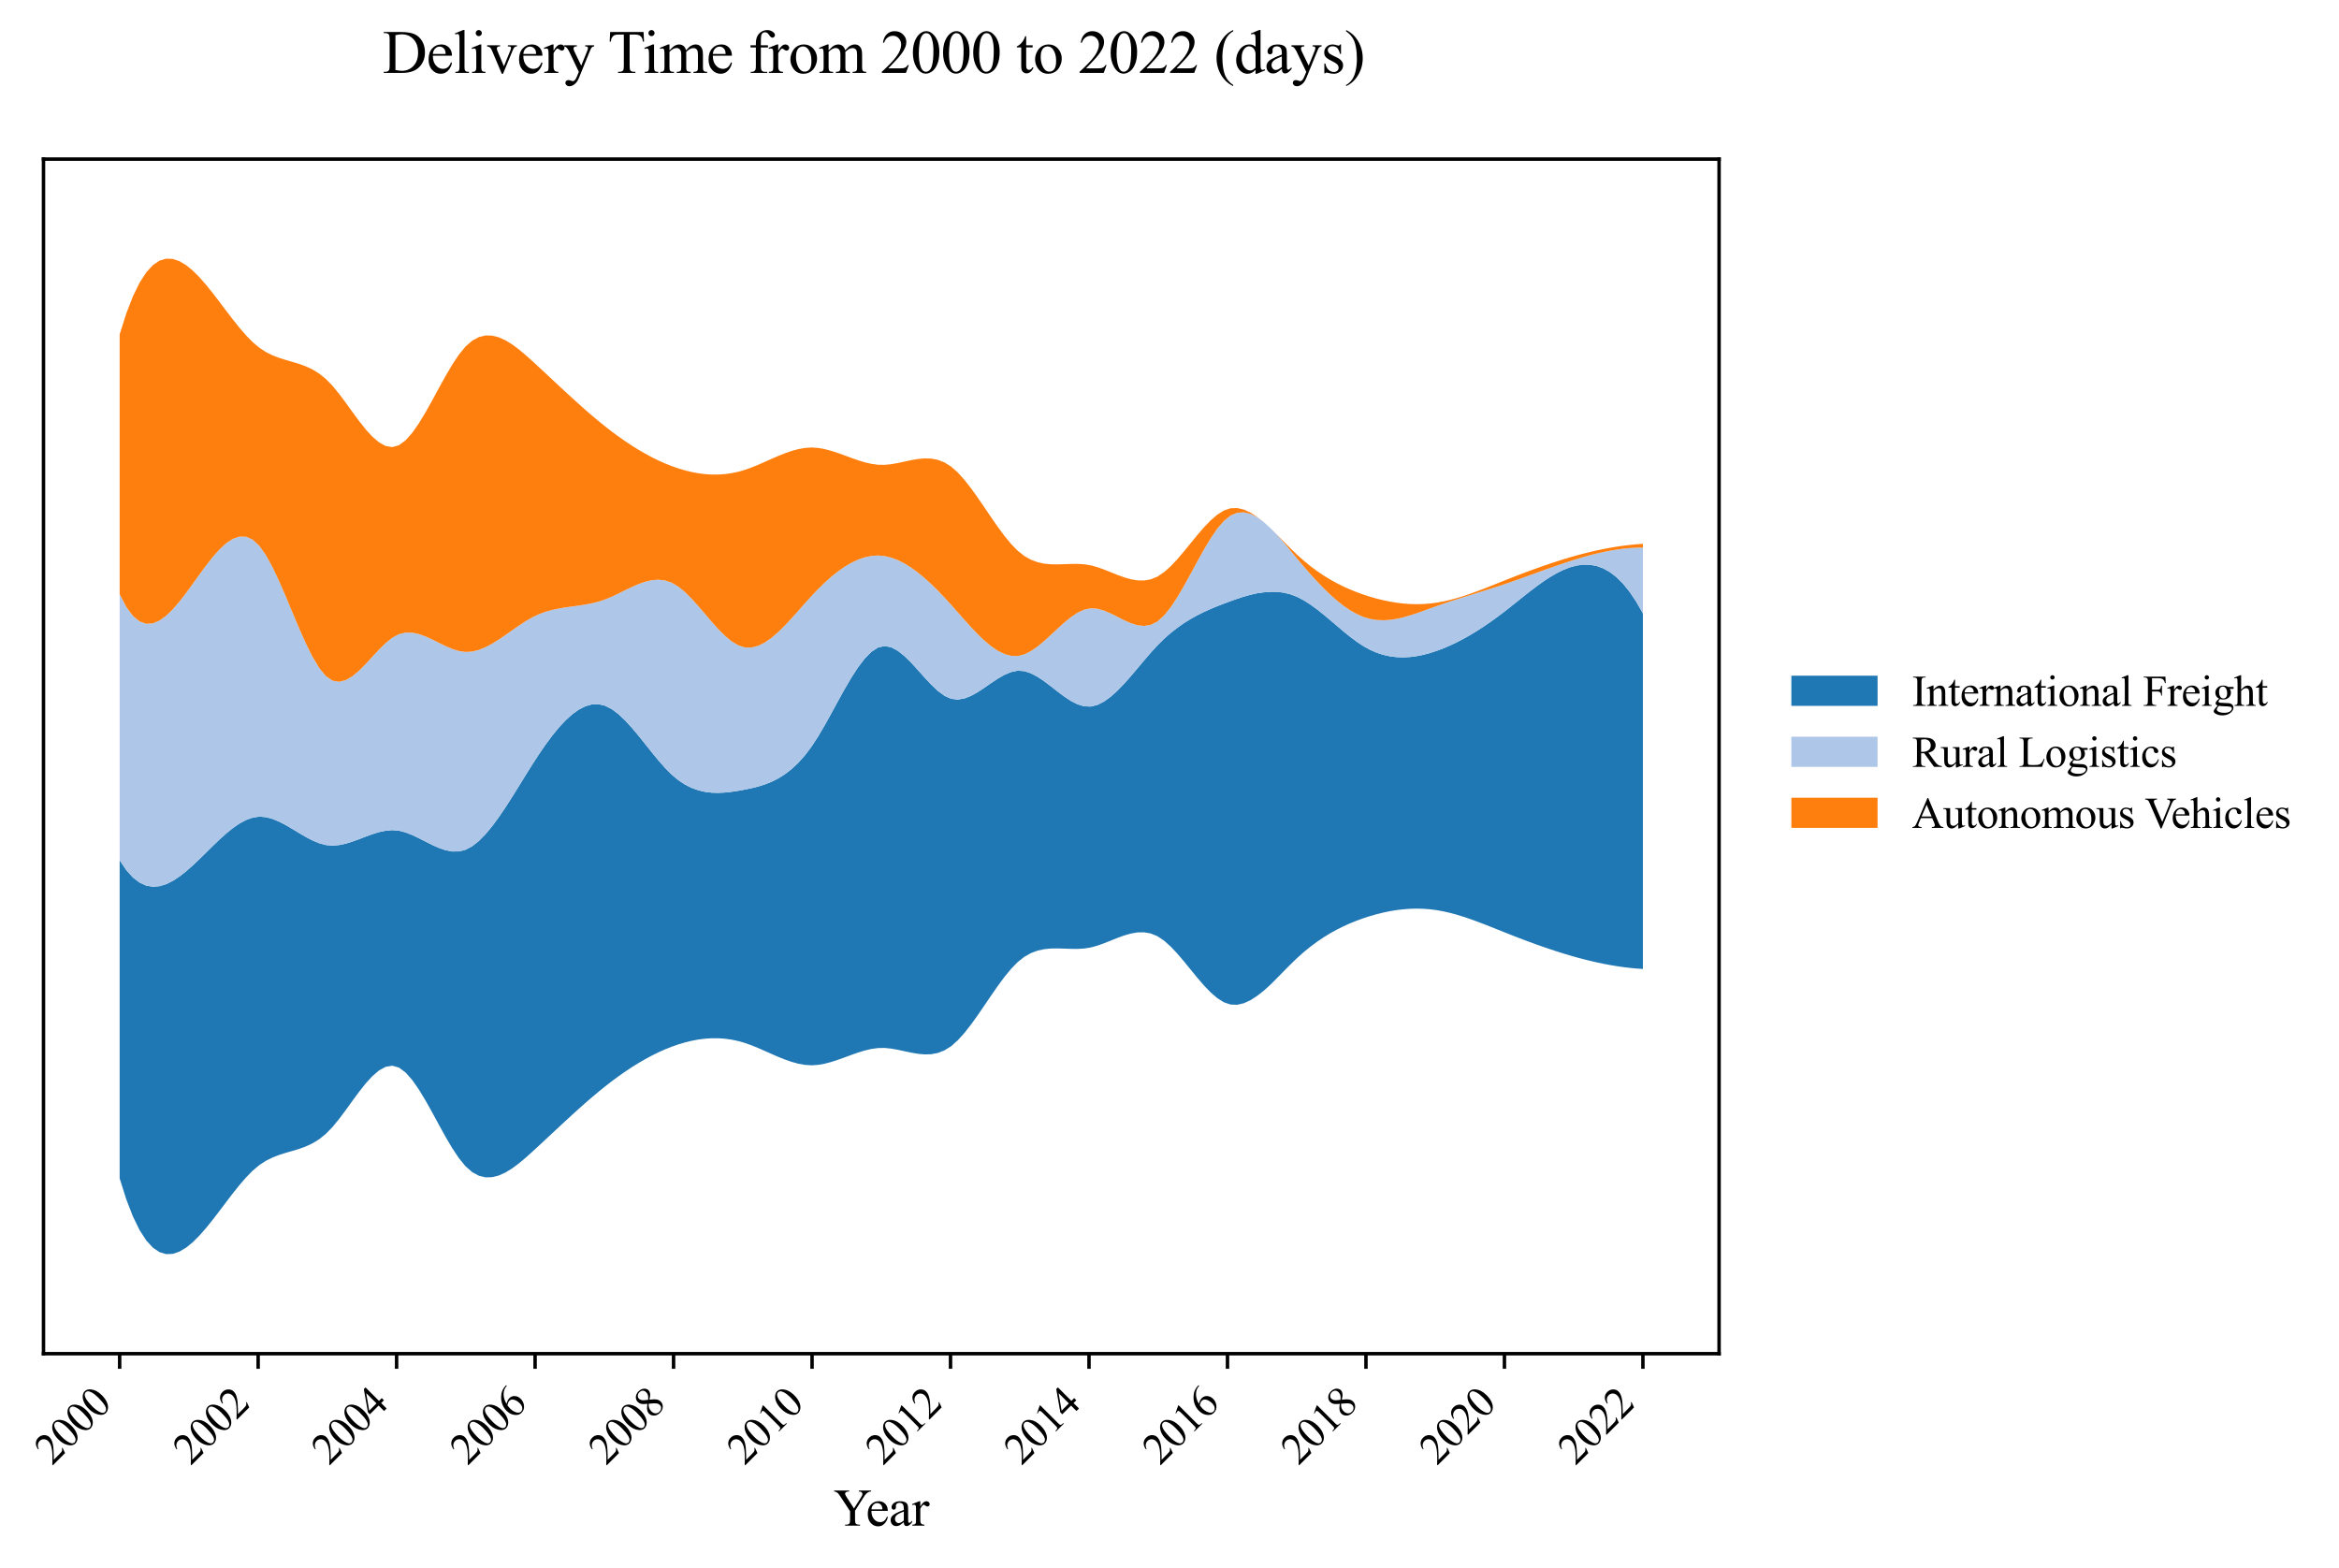 <?xml version="1.0" encoding="utf-8" standalone="no"?>
<!DOCTYPE svg PUBLIC "-//W3C//DTD SVG 1.1//EN"
  "http://www.w3.org/Graphics/SVG/1.1/DTD/svg11.dtd">
<svg xmlns:xlink="http://www.w3.org/1999/xlink" width="542.738pt" height="363.785pt" viewBox="0 0 542.738 363.785" xmlns="http://www.w3.org/2000/svg" version="1.1">
 <defs>
  <style type="text/css">*{stroke-linejoin: round; stroke-linecap: butt}</style>
 </defs>
 <g id="figure_1">
  <g id="patch_1">
   <path d="M 0 363.785 
L 542.738 363.785 
L 542.738 0 
L 0 0 
z
" style="fill: #ffffff"/>
  </g>
  <g id="axes_1">
   <g id="patch_2">
    <path d="M 10.092 314.121 
L 398.892 314.121 
L 398.892 36.921 
L 10.092 36.921 
z
" style="fill: #ffffff"/>
   </g>
   <g id="FillBetweenPolyCollection_1">
    <path d="M 27.765 199.606 
L 27.765 273.449 
L 29.308 278.317 
L 30.852 282.298 
L 32.395 285.452 
L 33.939 287.841 
L 35.482 289.524 
L 37.025 290.564 
L 38.569 291.021 
L 40.112 290.956 
L 41.656 290.43 
L 43.199 289.505 
L 44.743 288.24 
L 46.286 286.697 
L 47.83 284.936 
L 49.373 283.02 
L 50.917 281.008 
L 52.46 278.962 
L 54.004 276.943 
L 55.547 275.011 
L 57.091 273.227 
L 58.634 271.653 
L 60.178 270.35 
L 61.721 269.343 
L 63.264 268.577 
L 64.808 267.985 
L 66.351 267.501 
L 67.895 267.058 
L 69.438 266.588 
L 70.982 266.025 
L 72.525 265.301 
L 74.069 264.351 
L 75.612 263.107 
L 77.156 261.515 
L 78.699 259.633 
L 80.243 257.57 
L 81.786 255.435 
L 83.33 253.34 
L 84.873 251.393 
L 86.416 249.705 
L 87.96 248.385 
L 89.503 247.544 
L 91.047 247.292 
L 92.59 247.737 
L 94.134 248.893 
L 95.677 250.642 
L 97.221 252.858 
L 98.764 255.411 
L 100.308 258.173 
L 101.851 261.016 
L 103.395 263.812 
L 104.938 266.432 
L 106.482 268.749 
L 108.025 270.635 
L 109.569 271.987 
L 111.112 272.824 
L 112.655 273.198 
L 114.199 273.163 
L 115.742 272.772 
L 117.286 272.077 
L 118.829 271.13 
L 120.373 269.986 
L 121.916 268.696 
L 123.46 267.314 
L 125.003 265.892 
L 126.547 264.456 
L 128.09 263.016 
L 129.634 261.576 
L 131.177 260.144 
L 132.721 258.727 
L 134.264 257.33 
L 135.808 255.96 
L 137.351 254.624 
L 138.894 253.329 
L 140.438 252.081 
L 141.981 250.885 
L 143.525 249.744 
L 145.068 248.661 
L 146.612 247.637 
L 148.155 246.676 
L 149.699 245.779 
L 151.242 244.95 
L 152.786 244.189 
L 154.329 243.499 
L 155.873 242.884 
L 157.416 242.344 
L 158.96 241.885 
L 160.503 241.509 
L 162.047 241.221 
L 163.59 241.025 
L 165.133 240.926 
L 166.677 240.927 
L 168.22 241.032 
L 169.764 241.247 
L 171.307 241.574 
L 172.851 242.018 
L 174.394 242.57 
L 175.938 243.199 
L 177.481 243.874 
L 179.025 244.563 
L 180.568 245.234 
L 182.112 245.855 
L 183.655 246.394 
L 185.199 246.82 
L 186.742 247.099 
L 188.285 247.201 
L 189.829 247.102 
L 191.372 246.827 
L 192.916 246.418 
L 194.459 245.915 
L 196.003 245.358 
L 197.546 244.789 
L 199.09 244.248 
L 200.633 243.775 
L 202.177 243.412 
L 203.72 243.199 
L 205.264 243.175 
L 206.807 243.33 
L 208.351 243.604 
L 209.894 243.936 
L 211.438 244.266 
L 212.981 244.533 
L 214.524 244.674 
L 216.068 244.629 
L 217.611 244.338 
L 219.155 243.738 
L 220.698 242.768 
L 222.242 241.399 
L 223.785 239.69 
L 225.329 237.721 
L 226.872 235.571 
L 228.416 233.317 
L 229.959 231.039 
L 231.503 228.816 
L 233.046 226.725 
L 234.59 224.846 
L 236.133 223.258 
L 237.677 222.032 
L 239.22 221.16 
L 240.763 220.585 
L 242.307 220.252 
L 243.85 220.102 
L 245.394 220.079 
L 246.937 220.124 
L 248.481 220.182 
L 250.024 220.194 
L 251.568 220.104 
L 253.111 219.855 
L 254.655 219.429 
L 256.198 218.878 
L 257.742 218.263 
L 259.285 217.644 
L 260.829 217.082 
L 262.372 216.636 
L 263.916 216.368 
L 265.459 216.337 
L 267.002 216.604 
L 268.546 217.23 
L 270.089 218.257 
L 271.633 219.635 
L 273.176 221.273 
L 274.72 223.084 
L 276.263 224.977 
L 277.807 226.864 
L 279.35 228.657 
L 280.894 230.265 
L 282.437 231.601 
L 283.981 232.575 
L 285.524 233.101 
L 287.068 233.158 
L 288.611 232.803 
L 290.154 232.097 
L 291.698 231.098 
L 293.241 229.893 
L 294.785 228.495 
L 296.328 226.948 
L 297.872 225.38 
L 299.415 223.82 
L 300.959 222.328 
L 302.502 220.951 
L 304.046 219.691 
L 305.589 218.543 
L 307.133 217.5 
L 308.676 216.554 
L 310.22 215.7 
L 311.763 214.93 
L 313.307 214.238 
L 314.85 213.618 
L 316.393 213.062 
L 317.937 212.565 
L 319.48 212.125 
L 321.024 211.745 
L 322.567 211.428 
L 324.111 211.176 
L 325.654 210.993 
L 327.198 210.881 
L 328.741 210.842 
L 330.285 210.88 
L 331.828 210.998 
L 333.372 211.197 
L 334.915 211.477 
L 336.459 211.831 
L 338.002 212.249 
L 339.546 212.722 
L 341.089 213.242 
L 342.632 213.799 
L 344.176 214.385 
L 345.719 214.99 
L 347.263 215.606 
L 348.806 216.224 
L 350.35 216.836 
L 351.893 217.438 
L 353.437 218.028 
L 354.98 218.604 
L 356.524 219.166 
L 358.067 219.712 
L 359.611 220.239 
L 361.154 220.747 
L 362.698 221.234 
L 364.241 221.698 
L 365.785 222.138 
L 367.328 222.552 
L 368.871 222.938 
L 370.415 223.295 
L 371.958 223.621 
L 373.502 223.915 
L 375.045 224.176 
L 376.589 224.4 
L 378.132 224.588 
L 379.676 224.737 
L 381.219 224.845 
L 381.219 142.35 
L 381.219 142.35 
L 379.676 139.631 
L 378.132 137.331 
L 376.589 135.429 
L 375.045 133.9 
L 373.502 132.72 
L 371.958 131.867 
L 370.415 131.316 
L 368.871 131.043 
L 367.328 131.026 
L 365.785 131.24 
L 364.241 131.662 
L 362.698 132.269 
L 361.154 133.037 
L 359.611 133.941 
L 358.067 134.959 
L 356.524 136.068 
L 354.98 137.242 
L 353.437 138.46 
L 351.893 139.697 
L 350.35 140.929 
L 348.806 142.133 
L 347.263 143.291 
L 345.719 144.399 
L 344.176 145.451 
L 342.632 146.447 
L 341.089 147.381 
L 339.546 148.251 
L 338.002 149.054 
L 336.459 149.787 
L 334.915 150.445 
L 333.372 151.027 
L 331.828 151.527 
L 330.285 151.939 
L 328.741 152.251 
L 327.198 152.454 
L 325.654 152.537 
L 324.111 152.491 
L 322.567 152.304 
L 321.024 151.967 
L 319.48 151.47 
L 317.937 150.801 
L 316.393 149.952 
L 314.85 148.932 
L 313.307 147.778 
L 311.763 146.531 
L 310.22 145.228 
L 308.676 143.911 
L 307.133 142.619 
L 305.589 141.391 
L 304.046 140.266 
L 302.502 139.285 
L 300.959 138.487 
L 299.415 137.903 
L 297.872 137.524 
L 296.328 137.331 
L 294.785 137.334 
L 293.241 137.447 
L 291.698 137.664 
L 290.154 138.013 
L 288.611 138.448 
L 287.068 138.949 
L 285.524 139.496 
L 283.981 140.07 
L 282.437 140.67 
L 280.894 141.311 
L 279.35 142.009 
L 277.807 142.778 
L 276.263 143.636 
L 274.72 144.596 
L 273.176 145.676 
L 271.633 146.889 
L 270.089 148.252 
L 268.546 149.78 
L 267.002 151.469 
L 265.459 153.266 
L 263.916 155.107 
L 262.372 156.929 
L 260.829 158.67 
L 259.285 160.267 
L 257.742 161.657 
L 256.198 162.776 
L 254.655 163.563 
L 253.111 163.954 
L 251.568 163.896 
L 250.024 163.429 
L 248.481 162.641 
L 246.937 161.624 
L 245.394 160.466 
L 243.85 159.26 
L 242.307 158.093 
L 240.763 157.057 
L 239.22 156.242 
L 237.677 155.738 
L 236.133 155.634 
L 234.59 155.951 
L 233.046 156.602 
L 231.503 157.49 
L 229.959 158.517 
L 228.416 159.586 
L 226.872 160.599 
L 225.329 161.46 
L 223.785 162.07 
L 222.242 162.333 
L 220.698 162.151 
L 219.155 161.453 
L 217.611 160.315 
L 216.068 158.857 
L 214.524 157.202 
L 212.981 155.469 
L 211.438 153.781 
L 209.894 152.26 
L 208.351 151.025 
L 206.807 150.2 
L 205.264 149.905 
L 203.72 150.256 
L 202.177 151.265 
L 200.633 152.832 
L 199.09 154.857 
L 197.546 157.238 
L 196.003 159.872 
L 194.459 162.657 
L 192.916 165.491 
L 191.372 168.273 
L 189.829 170.901 
L 188.285 173.272 
L 186.742 175.313 
L 185.199 177.039 
L 183.655 178.48 
L 182.112 179.668 
L 180.568 180.634 
L 179.025 181.409 
L 177.481 182.023 
L 175.938 182.509 
L 174.394 182.896 
L 172.851 183.216 
L 171.307 183.498 
L 169.764 183.735 
L 168.22 183.904 
L 166.677 183.979 
L 165.133 183.936 
L 163.59 183.747 
L 162.047 183.389 
L 160.503 182.837 
L 158.96 182.064 
L 157.416 181.045 
L 155.873 179.757 
L 154.329 178.205 
L 152.786 176.454 
L 151.242 174.575 
L 149.699 172.638 
L 148.155 170.714 
L 146.612 168.875 
L 145.068 167.19 
L 143.525 165.731 
L 141.981 164.568 
L 140.438 163.771 
L 138.894 163.402 
L 137.351 163.451 
L 135.808 163.889 
L 134.264 164.681 
L 132.721 165.797 
L 131.177 167.204 
L 129.634 168.87 
L 128.09 170.763 
L 126.547 172.851 
L 125.003 175.102 
L 123.46 177.483 
L 121.916 179.952 
L 120.373 182.455 
L 118.829 184.937 
L 117.286 187.345 
L 115.742 189.624 
L 114.199 191.72 
L 112.655 193.578 
L 111.112 195.144 
L 109.569 196.364 
L 108.025 197.182 
L 106.482 197.57 
L 104.938 197.581 
L 103.395 197.287 
L 101.851 196.761 
L 100.308 196.074 
L 98.764 195.299 
L 97.221 194.509 
L 95.677 193.775 
L 94.134 193.17 
L 92.59 192.767 
L 91.047 192.631 
L 89.503 192.756 
L 87.96 193.086 
L 86.416 193.562 
L 84.873 194.126 
L 83.33 194.719 
L 81.786 195.284 
L 80.243 195.761 
L 78.699 196.094 
L 77.156 196.222 
L 75.612 196.089 
L 74.069 195.673 
L 72.525 195.03 
L 70.982 194.225 
L 69.438 193.322 
L 67.895 192.387 
L 66.351 191.484 
L 64.808 190.679 
L 63.264 190.036 
L 61.721 189.62 
L 60.178 189.497 
L 58.634 189.72 
L 57.091 190.273 
L 55.547 191.107 
L 54.004 192.176 
L 52.46 193.429 
L 50.917 194.821 
L 49.373 196.303 
L 47.83 197.826 
L 46.286 199.343 
L 44.743 200.806 
L 43.199 202.167 
L 41.656 203.378 
L 40.112 204.391 
L 38.569 205.157 
L 37.025 205.63 
L 35.482 205.761 
L 33.939 205.502 
L 32.395 204.805 
L 30.852 203.622 
L 29.308 201.905 
L 27.765 199.606 
z
" clip-path="url(#p28e111191b)" style="fill: #1f77b4"/>
   </g>
   <g id="FillBetweenPolyCollection_2">
    <path d="M 27.765 137.879 
L 27.765 199.606 
L 29.308 201.905 
L 30.852 203.622 
L 32.395 204.805 
L 33.939 205.502 
L 35.482 205.761 
L 37.025 205.63 
L 38.569 205.157 
L 40.112 204.391 
L 41.656 203.378 
L 43.199 202.167 
L 44.743 200.806 
L 46.286 199.343 
L 47.83 197.826 
L 49.373 196.303 
L 50.917 194.821 
L 52.46 193.429 
L 54.004 192.176 
L 55.547 191.107 
L 57.091 190.273 
L 58.634 189.72 
L 60.178 189.497 
L 61.721 189.62 
L 63.264 190.036 
L 64.808 190.679 
L 66.351 191.484 
L 67.895 192.387 
L 69.438 193.322 
L 70.982 194.225 
L 72.525 195.03 
L 74.069 195.673 
L 75.612 196.089 
L 77.156 196.222 
L 78.699 196.094 
L 80.243 195.761 
L 81.786 195.284 
L 83.33 194.719 
L 84.873 194.126 
L 86.416 193.562 
L 87.96 193.086 
L 89.503 192.756 
L 91.047 192.631 
L 92.59 192.767 
L 94.134 193.17 
L 95.677 193.775 
L 97.221 194.509 
L 98.764 195.299 
L 100.308 196.074 
L 101.851 196.761 
L 103.395 197.287 
L 104.938 197.581 
L 106.482 197.57 
L 108.025 197.182 
L 109.569 196.364 
L 111.112 195.144 
L 112.655 193.578 
L 114.199 191.72 
L 115.742 189.624 
L 117.286 187.345 
L 118.829 184.937 
L 120.373 182.455 
L 121.916 179.952 
L 123.46 177.483 
L 125.003 175.102 
L 126.547 172.851 
L 128.09 170.763 
L 129.634 168.87 
L 131.177 167.204 
L 132.721 165.797 
L 134.264 164.681 
L 135.808 163.889 
L 137.351 163.451 
L 138.894 163.402 
L 140.438 163.771 
L 141.981 164.568 
L 143.525 165.731 
L 145.068 167.19 
L 146.612 168.875 
L 148.155 170.714 
L 149.699 172.638 
L 151.242 174.575 
L 152.786 176.454 
L 154.329 178.205 
L 155.873 179.757 
L 157.416 181.045 
L 158.96 182.064 
L 160.503 182.837 
L 162.047 183.389 
L 163.59 183.747 
L 165.133 183.936 
L 166.677 183.979 
L 168.22 183.904 
L 169.764 183.735 
L 171.307 183.498 
L 172.851 183.216 
L 174.394 182.896 
L 175.938 182.509 
L 177.481 182.023 
L 179.025 181.409 
L 180.568 180.634 
L 182.112 179.668 
L 183.655 178.48 
L 185.199 177.039 
L 186.742 175.313 
L 188.285 173.272 
L 189.829 170.901 
L 191.372 168.273 
L 192.916 165.491 
L 194.459 162.657 
L 196.003 159.872 
L 197.546 157.238 
L 199.09 154.857 
L 200.633 152.832 
L 202.177 151.265 
L 203.72 150.256 
L 205.264 149.905 
L 206.807 150.2 
L 208.351 151.025 
L 209.894 152.26 
L 211.438 153.781 
L 212.981 155.469 
L 214.524 157.202 
L 216.068 158.857 
L 217.611 160.315 
L 219.155 161.453 
L 220.698 162.151 
L 222.242 162.333 
L 223.785 162.07 
L 225.329 161.46 
L 226.872 160.599 
L 228.416 159.586 
L 229.959 158.517 
L 231.503 157.49 
L 233.046 156.602 
L 234.59 155.951 
L 236.133 155.634 
L 237.677 155.738 
L 239.22 156.242 
L 240.763 157.057 
L 242.307 158.093 
L 243.85 159.26 
L 245.394 160.466 
L 246.937 161.624 
L 248.481 162.641 
L 250.024 163.429 
L 251.568 163.896 
L 253.111 163.954 
L 254.655 163.563 
L 256.198 162.776 
L 257.742 161.657 
L 259.285 160.267 
L 260.829 158.67 
L 262.372 156.929 
L 263.916 155.107 
L 265.459 153.266 
L 267.002 151.469 
L 268.546 149.78 
L 270.089 148.252 
L 271.633 146.889 
L 273.176 145.676 
L 274.72 144.596 
L 276.263 143.636 
L 277.807 142.778 
L 279.35 142.009 
L 280.894 141.311 
L 282.437 140.67 
L 283.981 140.07 
L 285.524 139.496 
L 287.068 138.949 
L 288.611 138.448 
L 290.154 138.013 
L 291.698 137.664 
L 293.241 137.447 
L 294.785 137.334 
L 296.328 137.331 
L 297.872 137.524 
L 299.415 137.903 
L 300.959 138.487 
L 302.502 139.285 
L 304.046 140.266 
L 305.589 141.391 
L 307.133 142.619 
L 308.676 143.911 
L 310.22 145.228 
L 311.763 146.531 
L 313.307 147.778 
L 314.85 148.932 
L 316.393 149.952 
L 317.937 150.801 
L 319.48 151.47 
L 321.024 151.967 
L 322.567 152.304 
L 324.111 152.491 
L 325.654 152.537 
L 327.198 152.454 
L 328.741 152.251 
L 330.285 151.939 
L 331.828 151.527 
L 333.372 151.027 
L 334.915 150.445 
L 336.459 149.787 
L 338.002 149.054 
L 339.546 148.251 
L 341.089 147.381 
L 342.632 146.447 
L 344.176 145.451 
L 345.719 144.399 
L 347.263 143.291 
L 348.806 142.133 
L 350.35 140.929 
L 351.893 139.697 
L 353.437 138.46 
L 354.98 137.242 
L 356.524 136.068 
L 358.067 134.959 
L 359.611 133.941 
L 361.154 133.037 
L 362.698 132.269 
L 364.241 131.662 
L 365.785 131.24 
L 367.328 131.026 
L 368.871 131.043 
L 370.415 131.316 
L 371.958 131.867 
L 373.502 132.72 
L 375.045 133.9 
L 376.589 135.429 
L 378.132 137.331 
L 379.676 139.631 
L 381.219 142.35 
L 381.219 127.062 
L 381.219 127.062 
L 379.676 127.09 
L 378.132 127.182 
L 376.589 127.335 
L 375.045 127.545 
L 373.502 127.806 
L 371.958 128.116 
L 370.415 128.469 
L 368.871 128.862 
L 367.328 129.291 
L 365.785 129.751 
L 364.241 130.237 
L 362.698 130.747 
L 361.154 131.275 
L 359.611 131.818 
L 358.067 132.37 
L 356.524 132.929 
L 354.98 133.49 
L 353.437 134.048 
L 351.893 134.599 
L 350.35 135.14 
L 348.806 135.666 
L 347.263 136.175 
L 345.719 136.67 
L 344.176 137.155 
L 342.632 137.636 
L 341.089 138.115 
L 339.546 138.597 
L 338.002 139.087 
L 336.459 139.587 
L 334.915 140.103 
L 333.372 140.639 
L 331.828 141.196 
L 330.285 141.759 
L 328.741 142.304 
L 327.198 142.808 
L 325.654 143.247 
L 324.111 143.596 
L 322.567 143.832 
L 321.024 143.931 
L 319.48 143.87 
L 317.937 143.623 
L 316.393 143.169 
L 314.85 142.499 
L 313.307 141.63 
L 311.763 140.578 
L 310.22 139.362 
L 308.676 137.999 
L 307.133 136.507 
L 305.589 134.903 
L 304.046 133.206 
L 302.502 131.431 
L 300.959 129.599 
L 299.415 127.731 
L 297.872 125.885 
L 296.328 124.125 
L 294.785 122.548 
L 293.241 121.149 
L 291.698 120.009 
L 290.154 119.239 
L 288.611 118.88 
L 287.068 118.994 
L 285.524 119.647 
L 283.981 120.899 
L 282.437 122.713 
L 280.894 124.97 
L 279.35 127.548 
L 277.807 130.322 
L 276.263 133.171 
L 274.72 135.972 
L 273.176 138.601 
L 271.633 140.936 
L 270.089 142.854 
L 268.546 144.232 
L 267.002 145.004 
L 265.459 145.251 
L 263.916 145.08 
L 262.372 144.598 
L 260.829 143.912 
L 259.285 143.128 
L 257.742 142.354 
L 256.198 141.696 
L 254.655 141.26 
L 253.111 141.154 
L 251.568 141.472 
L 250.024 142.19 
L 248.481 143.223 
L 246.937 144.481 
L 245.394 145.877 
L 243.85 147.324 
L 242.307 148.732 
L 240.763 150.015 
L 239.22 151.084 
L 237.677 151.852 
L 236.133 152.231 
L 234.59 152.183 
L 233.046 151.752 
L 231.503 150.984 
L 229.959 149.931 
L 228.416 148.64 
L 226.872 147.16 
L 225.329 145.542 
L 223.785 143.834 
L 222.242 142.084 
L 220.698 140.343 
L 219.155 138.655 
L 217.611 137.044 
L 216.068 135.528 
L 214.524 134.125 
L 212.981 132.851 
L 211.438 131.724 
L 209.894 130.761 
L 208.351 129.98 
L 206.807 129.399 
L 205.264 129.033 
L 203.72 128.901 
L 202.177 129.004 
L 200.633 129.33 
L 199.09 129.864 
L 197.546 130.594 
L 196.003 131.505 
L 194.459 132.585 
L 192.916 133.82 
L 191.372 135.196 
L 189.829 136.7 
L 188.285 138.319 
L 186.742 140.029 
L 185.199 141.778 
L 183.655 143.508 
L 182.112 145.162 
L 180.568 146.682 
L 179.025 148.009 
L 177.481 149.087 
L 175.938 149.857 
L 174.394 150.261 
L 172.851 150.242 
L 171.307 149.75 
L 169.764 148.819 
L 168.22 147.537 
L 166.677 145.992 
L 165.133 144.272 
L 163.59 142.465 
L 162.047 140.66 
L 160.503 138.944 
L 158.96 137.407 
L 157.416 136.135 
L 155.873 135.217 
L 154.329 134.693 
L 152.786 134.517 
L 151.242 134.636 
L 149.699 134.994 
L 148.155 135.536 
L 146.612 136.208 
L 145.068 136.955 
L 143.525 137.722 
L 141.981 138.455 
L 140.438 139.099 
L 138.894 139.609 
L 137.351 139.995 
L 135.808 140.29 
L 134.264 140.527 
L 132.721 140.739 
L 131.177 140.957 
L 129.634 141.214 
L 128.09 141.543 
L 126.547 141.977 
L 125.003 142.547 
L 123.46 143.285 
L 121.916 144.184 
L 120.373 145.197 
L 118.829 146.272 
L 117.286 147.359 
L 115.742 148.407 
L 114.199 149.366 
L 112.655 150.184 
L 111.112 150.811 
L 109.569 151.196 
L 108.025 151.289 
L 106.482 151.064 
L 104.938 150.581 
L 103.395 149.923 
L 101.851 149.17 
L 100.308 148.401 
L 98.764 147.698 
L 97.221 147.141 
L 95.677 146.811 
L 94.134 146.788 
L 92.59 147.153 
L 91.047 147.977 
L 89.503 149.213 
L 87.96 150.727 
L 86.416 152.388 
L 84.873 154.061 
L 83.33 155.613 
L 81.786 156.911 
L 80.243 157.821 
L 78.699 158.21 
L 77.156 157.943 
L 75.612 156.89 
L 74.069 155.005 
L 72.525 152.43 
L 70.982 149.329 
L 69.438 145.866 
L 67.895 142.204 
L 66.351 138.508 
L 64.808 134.942 
L 63.264 131.67 
L 61.721 128.854 
L 60.178 126.661 
L 58.634 125.229 
L 57.091 124.542 
L 55.547 124.513 
L 54.004 125.055 
L 52.46 126.082 
L 50.917 127.507 
L 49.373 129.245 
L 47.83 131.207 
L 46.286 133.309 
L 44.743 135.463 
L 43.199 137.583 
L 41.656 139.582 
L 40.112 141.375 
L 38.569 142.873 
L 37.025 143.992 
L 35.482 144.644 
L 33.939 144.743 
L 32.395 144.203 
L 30.852 142.936 
L 29.308 140.857 
L 27.765 137.879 
z
" clip-path="url(#p28e111191b)" style="fill: #aec7e8"/>
   </g>
   <g id="FillBetweenPolyCollection_3">
    <path d="M 27.765 77.594 
L 27.765 137.879 
L 29.308 140.857 
L 30.852 142.936 
L 32.395 144.203 
L 33.939 144.743 
L 35.482 144.644 
L 37.025 143.992 
L 38.569 142.873 
L 40.112 141.375 
L 41.656 139.582 
L 43.199 137.583 
L 44.743 135.463 
L 46.286 133.309 
L 47.83 131.207 
L 49.373 129.245 
L 50.917 127.507 
L 52.46 126.082 
L 54.004 125.055 
L 55.547 124.513 
L 57.091 124.542 
L 58.634 125.229 
L 60.178 126.661 
L 61.721 128.854 
L 63.264 131.67 
L 64.808 134.942 
L 66.351 138.508 
L 67.895 142.204 
L 69.438 145.866 
L 70.982 149.329 
L 72.525 152.43 
L 74.069 155.005 
L 75.612 156.89 
L 77.156 157.943 
L 78.699 158.21 
L 80.243 157.821 
L 81.786 156.911 
L 83.33 155.613 
L 84.873 154.061 
L 86.416 152.388 
L 87.96 150.727 
L 89.503 149.213 
L 91.047 147.977 
L 92.59 147.153 
L 94.134 146.788 
L 95.677 146.811 
L 97.221 147.141 
L 98.764 147.698 
L 100.308 148.401 
L 101.851 149.17 
L 103.395 149.923 
L 104.938 150.581 
L 106.482 151.064 
L 108.025 151.289 
L 109.569 151.196 
L 111.112 150.811 
L 112.655 150.184 
L 114.199 149.366 
L 115.742 148.407 
L 117.286 147.359 
L 118.829 146.272 
L 120.373 145.197 
L 121.916 144.184 
L 123.46 143.285 
L 125.003 142.547 
L 126.547 141.977 
L 128.09 141.543 
L 129.634 141.214 
L 131.177 140.957 
L 132.721 140.739 
L 134.264 140.527 
L 135.808 140.29 
L 137.351 139.995 
L 138.894 139.609 
L 140.438 139.099 
L 141.981 138.455 
L 143.525 137.722 
L 145.068 136.955 
L 146.612 136.208 
L 148.155 135.536 
L 149.699 134.994 
L 151.242 134.636 
L 152.786 134.517 
L 154.329 134.693 
L 155.873 135.217 
L 157.416 136.135 
L 158.96 137.407 
L 160.503 138.944 
L 162.047 140.66 
L 163.59 142.465 
L 165.133 144.272 
L 166.677 145.992 
L 168.22 147.537 
L 169.764 148.819 
L 171.307 149.75 
L 172.851 150.242 
L 174.394 150.261 
L 175.938 149.857 
L 177.481 149.087 
L 179.025 148.009 
L 180.568 146.682 
L 182.112 145.162 
L 183.655 143.508 
L 185.199 141.778 
L 186.742 140.029 
L 188.285 138.319 
L 189.829 136.7 
L 191.372 135.196 
L 192.916 133.82 
L 194.459 132.585 
L 196.003 131.505 
L 197.546 130.594 
L 199.09 129.864 
L 200.633 129.33 
L 202.177 129.004 
L 203.72 128.901 
L 205.264 129.033 
L 206.807 129.399 
L 208.351 129.98 
L 209.894 130.761 
L 211.438 131.724 
L 212.981 132.851 
L 214.524 134.125 
L 216.068 135.528 
L 217.611 137.044 
L 219.155 138.655 
L 220.698 140.343 
L 222.242 142.084 
L 223.785 143.834 
L 225.329 145.542 
L 226.872 147.16 
L 228.416 148.64 
L 229.959 149.931 
L 231.503 150.984 
L 233.046 151.752 
L 234.59 152.183 
L 236.133 152.231 
L 237.677 151.852 
L 239.22 151.084 
L 240.763 150.015 
L 242.307 148.732 
L 243.85 147.324 
L 245.394 145.877 
L 246.937 144.481 
L 248.481 143.223 
L 250.024 142.19 
L 251.568 141.472 
L 253.111 141.154 
L 254.655 141.26 
L 256.198 141.696 
L 257.742 142.354 
L 259.285 143.128 
L 260.829 143.912 
L 262.372 144.598 
L 263.916 145.08 
L 265.459 145.251 
L 267.002 145.004 
L 268.546 144.232 
L 270.089 142.854 
L 271.633 140.936 
L 273.176 138.601 
L 274.72 135.972 
L 276.263 133.171 
L 277.807 130.322 
L 279.35 127.548 
L 280.894 124.97 
L 282.437 122.713 
L 283.981 120.899 
L 285.524 119.647 
L 287.068 118.994 
L 288.611 118.88 
L 290.154 119.239 
L 291.698 120.009 
L 293.241 121.149 
L 294.785 122.548 
L 296.328 124.125 
L 297.872 125.885 
L 299.415 127.731 
L 300.959 129.599 
L 302.502 131.431 
L 304.046 133.206 
L 305.589 134.903 
L 307.133 136.507 
L 308.676 137.999 
L 310.22 139.362 
L 311.763 140.578 
L 313.307 141.63 
L 314.85 142.499 
L 316.393 143.169 
L 317.937 143.623 
L 319.48 143.87 
L 321.024 143.931 
L 322.567 143.832 
L 324.111 143.596 
L 325.654 143.247 
L 327.198 142.808 
L 328.741 142.304 
L 330.285 141.759 
L 331.828 141.196 
L 333.372 140.639 
L 334.915 140.103 
L 336.459 139.587 
L 338.002 139.087 
L 339.546 138.597 
L 341.089 138.115 
L 342.632 137.636 
L 344.176 137.155 
L 345.719 136.67 
L 347.263 136.175 
L 348.806 135.666 
L 350.35 135.14 
L 351.893 134.599 
L 353.437 134.048 
L 354.98 133.49 
L 356.524 132.929 
L 358.067 132.37 
L 359.611 131.818 
L 361.154 131.275 
L 362.698 130.747 
L 364.241 130.237 
L 365.785 129.751 
L 367.328 129.291 
L 368.871 128.862 
L 370.415 128.469 
L 371.958 128.116 
L 373.502 127.806 
L 375.045 127.545 
L 376.589 127.335 
L 378.132 127.182 
L 379.676 127.09 
L 381.219 127.062 
L 381.219 126.197 
L 381.219 126.197 
L 379.676 126.306 
L 378.132 126.455 
L 376.589 126.642 
L 375.045 126.867 
L 373.502 127.127 
L 371.958 127.421 
L 370.415 127.748 
L 368.871 128.105 
L 367.328 128.491 
L 365.785 128.905 
L 364.241 129.344 
L 362.698 129.808 
L 361.154 130.295 
L 359.611 130.803 
L 358.067 131.331 
L 356.524 131.876 
L 354.98 132.438 
L 353.437 133.015 
L 351.893 133.605 
L 350.35 134.206 
L 348.806 134.818 
L 347.263 135.436 
L 345.719 136.052 
L 344.176 136.658 
L 342.632 137.243 
L 341.089 137.801 
L 339.546 138.32 
L 338.002 138.794 
L 336.459 139.211 
L 334.915 139.565 
L 333.372 139.846 
L 331.828 140.045 
L 330.285 140.162 
L 328.741 140.2 
L 327.198 140.162 
L 325.654 140.049 
L 324.111 139.866 
L 322.567 139.615 
L 321.024 139.297 
L 319.48 138.917 
L 317.937 138.478 
L 316.393 137.98 
L 314.85 137.424 
L 313.307 136.804 
L 311.763 136.112 
L 310.22 135.343 
L 308.676 134.488 
L 307.133 133.543 
L 305.589 132.499 
L 304.046 131.351 
L 302.502 130.092 
L 300.959 128.714 
L 299.415 127.222 
L 297.872 125.662 
L 296.328 124.094 
L 294.785 122.548 
L 293.241 121.149 
L 291.698 119.945 
L 290.154 118.946 
L 288.611 118.239 
L 287.068 117.885 
L 285.524 117.942 
L 283.981 118.467 
L 282.437 119.441 
L 280.894 120.777 
L 279.35 122.386 
L 277.807 124.178 
L 276.263 126.066 
L 274.72 127.959 
L 273.176 129.769 
L 271.633 131.408 
L 270.089 132.785 
L 268.546 133.813 
L 267.002 134.438 
L 265.459 134.705 
L 263.916 134.675 
L 262.372 134.406 
L 260.829 133.961 
L 259.285 133.399 
L 257.742 132.78 
L 256.198 132.165 
L 254.655 131.614 
L 253.111 131.187 
L 251.568 130.938 
L 250.024 130.848 
L 248.481 130.861 
L 246.937 130.918 
L 245.394 130.964 
L 243.85 130.94 
L 242.307 130.79 
L 240.763 130.457 
L 239.22 129.883 
L 237.677 129.011 
L 236.133 127.784 
L 234.59 126.196 
L 233.046 124.317 
L 231.503 122.227 
L 229.959 120.003 
L 228.416 117.725 
L 226.872 115.472 
L 225.329 113.321 
L 223.785 111.352 
L 222.242 109.644 
L 220.698 108.274 
L 219.155 107.305 
L 217.611 106.705 
L 216.068 106.413 
L 214.524 106.369 
L 212.981 106.51 
L 211.438 106.776 
L 209.894 107.106 
L 208.351 107.439 
L 206.807 107.713 
L 205.264 107.867 
L 203.72 107.843 
L 202.177 107.63 
L 200.633 107.267 
L 199.09 106.795 
L 197.546 106.254 
L 196.003 105.684 
L 194.459 105.128 
L 192.916 104.624 
L 191.372 104.215 
L 189.829 103.941 
L 188.285 103.842 
L 186.742 103.944 
L 185.199 104.223 
L 183.655 104.648 
L 182.112 105.187 
L 180.568 105.808 
L 179.025 106.479 
L 177.481 107.168 
L 175.938 107.844 
L 174.394 108.473 
L 172.851 109.025 
L 171.307 109.469 
L 169.764 109.796 
L 168.22 110.01 
L 166.677 110.116 
L 165.133 110.117 
L 163.59 110.017 
L 162.047 109.821 
L 160.503 109.534 
L 158.96 109.158 
L 157.416 108.698 
L 155.873 108.159 
L 154.329 107.543 
L 152.786 106.854 
L 151.242 106.093 
L 149.699 105.263 
L 148.155 104.366 
L 146.612 103.405 
L 145.068 102.382 
L 143.525 101.299 
L 141.981 100.158 
L 140.438 98.962 
L 138.894 97.714 
L 137.351 96.418 
L 135.808 95.082 
L 134.264 93.713 
L 132.721 92.316 
L 131.177 90.898 
L 129.634 89.466 
L 128.09 88.027 
L 126.547 86.586 
L 125.003 85.151 
L 123.46 83.728 
L 121.916 82.346 
L 120.373 81.057 
L 118.829 79.912 
L 117.286 78.966 
L 115.742 78.271 
L 114.199 77.879 
L 112.655 77.844 
L 111.112 78.219 
L 109.569 79.056 
L 108.025 80.408 
L 106.482 82.293 
L 104.938 84.61 
L 103.395 87.231 
L 101.851 90.027 
L 100.308 92.87 
L 98.764 95.632 
L 97.221 98.185 
L 95.677 100.4 
L 94.134 102.15 
L 92.59 103.306 
L 91.047 103.75 
L 89.503 103.498 
L 87.96 102.657 
L 86.416 101.338 
L 84.873 99.65 
L 83.33 97.703 
L 81.786 95.607 
L 80.243 93.473 
L 78.699 91.409 
L 77.156 89.527 
L 75.612 87.936 
L 74.069 86.691 
L 72.525 85.741 
L 70.982 85.018 
L 69.438 84.455 
L 67.895 83.985 
L 66.351 83.541 
L 64.808 83.057 
L 63.264 82.466 
L 61.721 81.7 
L 60.178 80.693 
L 58.634 79.389 
L 57.091 77.815 
L 55.547 76.032 
L 54.004 74.1 
L 52.46 72.081 
L 50.917 70.034 
L 49.373 68.023 
L 47.83 66.106 
L 46.286 64.346 
L 44.743 62.803 
L 43.199 61.538 
L 41.656 60.612 
L 40.112 60.086 
L 38.569 60.021 
L 37.025 60.478 
L 35.482 61.518 
L 33.939 63.202 
L 32.395 65.59 
L 30.852 68.745 
L 29.308 72.725 
L 27.765 77.594 
z
" clip-path="url(#p28e111191b)" style="fill: #ff7f0e"/>
   </g>
   <g id="matplotlib.axis_1">
    <g id="xtick_1">
     <g id="line2d_1">
      <defs>
       <path id="m537796757a" d="M 0 0 
L 0 3.5 
" style="stroke: #000000; stroke-width: 0.8"/>
      </defs>
      <g>
       <use xlink:href="#m537796757a" x="27.765" y="314.121" style="stroke: #000000; stroke-width: 0.8"/>
      </g>
     </g>
     <g id="text_1">
      <!-- 2000 -->
      <g transform="translate(12.11 340.173) rotate(-45) scale(0.1 -0.1)">
       <defs>
        <path id="TimesNewRomanPSMT-32" d="M 2934 816 
L 2638 0 
L 138 0 
L 138 116 
Q 1241 1122 1691 1759 
Q 2141 2397 2141 2925 
Q 2141 3328 1894 3587 
Q 1647 3847 1303 3847 
Q 991 3847 742 3664 
Q 494 3481 375 3128 
L 259 3128 
Q 338 3706 661 4015 
Q 984 4325 1469 4325 
Q 1984 4325 2329 3994 
Q 2675 3663 2675 3213 
Q 2675 2891 2525 2569 
Q 2294 2063 1775 1497 
Q 997 647 803 472 
L 1909 472 
Q 2247 472 2383 497 
Q 2519 522 2628 598 
Q 2738 675 2819 816 
L 2934 816 
z
" transform="scale(0.016)"/>
        <path id="TimesNewRomanPSMT-30" d="M 231 2094 
Q 231 2819 450 3342 
Q 669 3866 1031 4122 
Q 1313 4325 1613 4325 
Q 2100 4325 2488 3828 
Q 2972 3213 2972 2159 
Q 2972 1422 2759 906 
Q 2547 391 2217 158 
Q 1888 -75 1581 -75 
Q 975 -75 572 641 
Q 231 1244 231 2094 
z
M 844 2016 
Q 844 1141 1059 588 
Q 1238 122 1591 122 
Q 1759 122 1940 273 
Q 2122 425 2216 781 
Q 2359 1319 2359 2297 
Q 2359 3022 2209 3506 
Q 2097 3866 1919 4016 
Q 1791 4119 1609 4119 
Q 1397 4119 1231 3928 
Q 1006 3669 925 3112 
Q 844 2556 844 2016 
z
" transform="scale(0.016)"/>
       </defs>
       <use xlink:href="#TimesNewRomanPSMT-32"/>
       <use xlink:href="#TimesNewRomanPSMT-30" transform="translate(50 0)"/>
       <use xlink:href="#TimesNewRomanPSMT-30" transform="translate(100 0)"/>
       <use xlink:href="#TimesNewRomanPSMT-30" transform="translate(150 0)"/>
      </g>
     </g>
    </g>
    <g id="xtick_2">
     <g id="line2d_2">
      <g>
       <use xlink:href="#m537796757a" x="59.897" y="314.121" style="stroke: #000000; stroke-width: 0.8"/>
      </g>
     </g>
     <g id="text_2">
      <!-- 2002 -->
      <g transform="translate(44.242 340.173) rotate(-45) scale(0.1 -0.1)">
       <use xlink:href="#TimesNewRomanPSMT-32"/>
       <use xlink:href="#TimesNewRomanPSMT-30" transform="translate(50 0)"/>
       <use xlink:href="#TimesNewRomanPSMT-30" transform="translate(100 0)"/>
       <use xlink:href="#TimesNewRomanPSMT-32" transform="translate(150 0)"/>
      </g>
     </g>
    </g>
    <g id="xtick_3">
     <g id="line2d_3">
      <g>
       <use xlink:href="#m537796757a" x="92.029" y="314.121" style="stroke: #000000; stroke-width: 0.8"/>
      </g>
     </g>
     <g id="text_3">
      <!-- 2004 -->
      <g transform="translate(76.374 340.173) rotate(-45) scale(0.1 -0.1)">
       <defs>
        <path id="TimesNewRomanPSMT-34" d="M 2978 1563 
L 2978 1119 
L 2409 1119 
L 2409 0 
L 1894 0 
L 1894 1119 
L 100 1119 
L 100 1519 
L 2066 4325 
L 2409 4325 
L 2409 1563 
L 2978 1563 
z
M 1894 1563 
L 1894 3666 
L 406 1563 
L 1894 1563 
z
" transform="scale(0.016)"/>
       </defs>
       <use xlink:href="#TimesNewRomanPSMT-32"/>
       <use xlink:href="#TimesNewRomanPSMT-30" transform="translate(50 0)"/>
       <use xlink:href="#TimesNewRomanPSMT-30" transform="translate(100 0)"/>
       <use xlink:href="#TimesNewRomanPSMT-34" transform="translate(150 0)"/>
      </g>
     </g>
    </g>
    <g id="xtick_4">
     <g id="line2d_4">
      <g>
       <use xlink:href="#m537796757a" x="124.161" y="314.121" style="stroke: #000000; stroke-width: 0.8"/>
      </g>
     </g>
     <g id="text_4">
      <!-- 2006 -->
      <g transform="translate(108.507 340.173) rotate(-45) scale(0.1 -0.1)">
       <defs>
        <path id="TimesNewRomanPSMT-36" d="M 2869 4325 
L 2869 4209 
Q 2456 4169 2195 4045 
Q 1934 3922 1679 3669 
Q 1425 3416 1258 3105 
Q 1091 2794 978 2366 
Q 1428 2675 1881 2675 
Q 2316 2675 2634 2325 
Q 2953 1975 2953 1425 
Q 2953 894 2631 456 
Q 2244 -75 1606 -75 
Q 1172 -75 869 213 
Q 275 772 275 1663 
Q 275 2231 503 2743 
Q 731 3256 1154 3653 
Q 1578 4050 1965 4187 
Q 2353 4325 2688 4325 
L 2869 4325 
z
M 925 2138 
Q 869 1716 869 1456 
Q 869 1156 980 804 
Q 1091 453 1309 247 
Q 1469 100 1697 100 
Q 1969 100 2183 356 
Q 2397 613 2397 1088 
Q 2397 1622 2184 2012 
Q 1972 2403 1581 2403 
Q 1463 2403 1327 2353 
Q 1191 2303 925 2138 
z
" transform="scale(0.016)"/>
       </defs>
       <use xlink:href="#TimesNewRomanPSMT-32"/>
       <use xlink:href="#TimesNewRomanPSMT-30" transform="translate(50 0)"/>
       <use xlink:href="#TimesNewRomanPSMT-30" transform="translate(100 0)"/>
       <use xlink:href="#TimesNewRomanPSMT-36" transform="translate(150 0)"/>
      </g>
     </g>
    </g>
    <g id="xtick_5">
     <g id="line2d_5">
      <g>
       <use xlink:href="#m537796757a" x="156.294" y="314.121" style="stroke: #000000; stroke-width: 0.8"/>
      </g>
     </g>
     <g id="text_5">
      <!-- 2008 -->
      <g transform="translate(140.639 340.173) rotate(-45) scale(0.1 -0.1)">
       <defs>
        <path id="TimesNewRomanPSMT-38" d="M 1228 2134 
Q 725 2547 579 2797 
Q 434 3047 434 3316 
Q 434 3728 753 4026 
Q 1072 4325 1600 4325 
Q 2113 4325 2425 4047 
Q 2738 3769 2738 3413 
Q 2738 3175 2569 2928 
Q 2400 2681 1866 2347 
Q 2416 1922 2594 1678 
Q 2831 1359 2831 1006 
Q 2831 559 2490 242 
Q 2150 -75 1597 -75 
Q 994 -75 656 303 
Q 388 606 388 966 
Q 388 1247 577 1523 
Q 766 1800 1228 2134 
z
M 1719 2469 
Q 2094 2806 2194 3001 
Q 2294 3197 2294 3444 
Q 2294 3772 2109 3958 
Q 1925 4144 1606 4144 
Q 1288 4144 1088 3959 
Q 888 3775 888 3528 
Q 888 3366 970 3203 
Q 1053 3041 1206 2894 
L 1719 2469 
z
M 1375 2016 
Q 1116 1797 991 1539 
Q 866 1281 866 981 
Q 866 578 1086 336 
Q 1306 94 1647 94 
Q 1984 94 2187 284 
Q 2391 475 2391 747 
Q 2391 972 2272 1150 
Q 2050 1481 1375 2016 
z
" transform="scale(0.016)"/>
       </defs>
       <use xlink:href="#TimesNewRomanPSMT-32"/>
       <use xlink:href="#TimesNewRomanPSMT-30" transform="translate(50 0)"/>
       <use xlink:href="#TimesNewRomanPSMT-30" transform="translate(100 0)"/>
       <use xlink:href="#TimesNewRomanPSMT-38" transform="translate(150 0)"/>
      </g>
     </g>
    </g>
    <g id="xtick_6">
     <g id="line2d_6">
      <g>
       <use xlink:href="#m537796757a" x="188.426" y="314.121" style="stroke: #000000; stroke-width: 0.8"/>
      </g>
     </g>
     <g id="text_6">
      <!-- 2010 -->
      <g transform="translate(172.771 340.173) rotate(-45) scale(0.1 -0.1)">
       <defs>
        <path id="TimesNewRomanPSMT-31" d="M 750 3822 
L 1781 4325 
L 1884 4325 
L 1884 747 
Q 1884 391 1914 303 
Q 1944 216 2037 169 
Q 2131 122 2419 116 
L 2419 0 
L 825 0 
L 825 116 
Q 1125 122 1212 167 
Q 1300 213 1334 289 
Q 1369 366 1369 747 
L 1369 3034 
Q 1369 3497 1338 3628 
Q 1316 3728 1258 3775 
Q 1200 3822 1119 3822 
Q 1003 3822 797 3725 
L 750 3822 
z
" transform="scale(0.016)"/>
       </defs>
       <use xlink:href="#TimesNewRomanPSMT-32"/>
       <use xlink:href="#TimesNewRomanPSMT-30" transform="translate(50 0)"/>
       <use xlink:href="#TimesNewRomanPSMT-31" transform="translate(100 0)"/>
       <use xlink:href="#TimesNewRomanPSMT-30" transform="translate(150 0)"/>
      </g>
     </g>
    </g>
    <g id="xtick_7">
     <g id="line2d_7">
      <g>
       <use xlink:href="#m537796757a" x="220.558" y="314.121" style="stroke: #000000; stroke-width: 0.8"/>
      </g>
     </g>
     <g id="text_7">
      <!-- 2012 -->
      <g transform="translate(204.903 340.173) rotate(-45) scale(0.1 -0.1)">
       <use xlink:href="#TimesNewRomanPSMT-32"/>
       <use xlink:href="#TimesNewRomanPSMT-30" transform="translate(50 0)"/>
       <use xlink:href="#TimesNewRomanPSMT-31" transform="translate(100 0)"/>
       <use xlink:href="#TimesNewRomanPSMT-32" transform="translate(150 0)"/>
      </g>
     </g>
    </g>
    <g id="xtick_8">
     <g id="line2d_8">
      <g>
       <use xlink:href="#m537796757a" x="252.69" y="314.121" style="stroke: #000000; stroke-width: 0.8"/>
      </g>
     </g>
     <g id="text_8">
      <!-- 2014 -->
      <g transform="translate(237.036 340.173) rotate(-45) scale(0.1 -0.1)">
       <use xlink:href="#TimesNewRomanPSMT-32"/>
       <use xlink:href="#TimesNewRomanPSMT-30" transform="translate(50 0)"/>
       <use xlink:href="#TimesNewRomanPSMT-31" transform="translate(100 0)"/>
       <use xlink:href="#TimesNewRomanPSMT-34" transform="translate(150 0)"/>
      </g>
     </g>
    </g>
    <g id="xtick_9">
     <g id="line2d_9">
      <g>
       <use xlink:href="#m537796757a" x="284.823" y="314.121" style="stroke: #000000; stroke-width: 0.8"/>
      </g>
     </g>
     <g id="text_9">
      <!-- 2016 -->
      <g transform="translate(269.168 340.173) rotate(-45) scale(0.1 -0.1)">
       <use xlink:href="#TimesNewRomanPSMT-32"/>
       <use xlink:href="#TimesNewRomanPSMT-30" transform="translate(50 0)"/>
       <use xlink:href="#TimesNewRomanPSMT-31" transform="translate(100 0)"/>
       <use xlink:href="#TimesNewRomanPSMT-36" transform="translate(150 0)"/>
      </g>
     </g>
    </g>
    <g id="xtick_10">
     <g id="line2d_10">
      <g>
       <use xlink:href="#m537796757a" x="316.955" y="314.121" style="stroke: #000000; stroke-width: 0.8"/>
      </g>
     </g>
     <g id="text_10">
      <!-- 2018 -->
      <g transform="translate(301.3 340.173) rotate(-45) scale(0.1 -0.1)">
       <use xlink:href="#TimesNewRomanPSMT-32"/>
       <use xlink:href="#TimesNewRomanPSMT-30" transform="translate(50 0)"/>
       <use xlink:href="#TimesNewRomanPSMT-31" transform="translate(100 0)"/>
       <use xlink:href="#TimesNewRomanPSMT-38" transform="translate(150 0)"/>
      </g>
     </g>
    </g>
    <g id="xtick_11">
     <g id="line2d_11">
      <g>
       <use xlink:href="#m537796757a" x="349.087" y="314.121" style="stroke: #000000; stroke-width: 0.8"/>
      </g>
     </g>
     <g id="text_11">
      <!-- 2020 -->
      <g transform="translate(333.432 340.173) rotate(-45) scale(0.1 -0.1)">
       <use xlink:href="#TimesNewRomanPSMT-32"/>
       <use xlink:href="#TimesNewRomanPSMT-30" transform="translate(50 0)"/>
       <use xlink:href="#TimesNewRomanPSMT-32" transform="translate(100 0)"/>
       <use xlink:href="#TimesNewRomanPSMT-30" transform="translate(150 0)"/>
      </g>
     </g>
    </g>
    <g id="xtick_12">
     <g id="line2d_12">
      <g>
       <use xlink:href="#m537796757a" x="381.219" y="314.121" style="stroke: #000000; stroke-width: 0.8"/>
      </g>
     </g>
     <g id="text_12">
      <!-- 2022 -->
      <g transform="translate(365.565 340.173) rotate(-45) scale(0.1 -0.1)">
       <use xlink:href="#TimesNewRomanPSMT-32"/>
       <use xlink:href="#TimesNewRomanPSMT-30" transform="translate(50 0)"/>
       <use xlink:href="#TimesNewRomanPSMT-32" transform="translate(100 0)"/>
       <use xlink:href="#TimesNewRomanPSMT-32" transform="translate(150 0)"/>
      </g>
     </g>
    </g>
    <g id="text_13">
     <!-- Year -->
     <g transform="translate(193.434 354.018) scale(0.12 -0.12)">
      <defs>
       <path id="TimesNewRomanPSMT-59" d="M 3050 4238 
L 4528 4238 
L 4528 4122 
L 4447 4122 
Q 4366 4122 4209 4050 
Q 4053 3978 3925 3843 
Q 3797 3709 3609 3406 
L 2588 1797 
L 2588 734 
Q 2588 344 2675 247 
Q 2794 116 3050 116 
L 3188 116 
L 3188 0 
L 1388 0 
L 1388 116 
L 1538 116 
Q 1806 116 1919 278 
Q 1988 378 1988 734 
L 1988 1738 
L 825 3513 
Q 619 3825 545 3903 
Q 472 3981 241 4091 
Q 178 4122 59 4122 
L 59 4238 
L 1872 4238 
L 1872 4122 
L 1778 4122 
Q 1631 4122 1507 4053 
Q 1384 3984 1384 3847 
Q 1384 3734 1575 3441 
L 2459 2075 
L 3291 3381 
Q 3478 3675 3478 3819 
Q 3478 3906 3433 3975 
Q 3388 4044 3303 4083 
Q 3219 4122 3050 4122 
L 3050 4238 
z
" transform="scale(0.016)"/>
       <path id="TimesNewRomanPSMT-65" d="M 681 1784 
Q 678 1147 991 784 
Q 1303 422 1725 422 
Q 2006 422 2214 576 
Q 2422 731 2563 1106 
L 2659 1044 
Q 2594 616 2278 264 
Q 1963 -88 1488 -88 
Q 972 -88 605 314 
Q 238 716 238 1394 
Q 238 2128 614 2539 
Q 991 2950 1559 2950 
Q 2041 2950 2350 2633 
Q 2659 2316 2659 1784 
L 681 1784 
z
M 681 1966 
L 2006 1966 
Q 1991 2241 1941 2353 
Q 1863 2528 1708 2628 
Q 1553 2728 1384 2728 
Q 1125 2728 920 2526 
Q 716 2325 681 1966 
z
" transform="scale(0.016)"/>
       <path id="TimesNewRomanPSMT-61" d="M 1822 413 
Q 1381 72 1269 19 
Q 1100 -59 909 -59 
Q 613 -59 420 144 
Q 228 347 228 678 
Q 228 888 322 1041 
Q 450 1253 767 1440 
Q 1084 1628 1822 1897 
L 1822 2009 
Q 1822 2438 1686 2597 
Q 1550 2756 1291 2756 
Q 1094 2756 978 2650 
Q 859 2544 859 2406 
L 866 2225 
Q 866 2081 792 2003 
Q 719 1925 600 1925 
Q 484 1925 411 2006 
Q 338 2088 338 2228 
Q 338 2497 613 2722 
Q 888 2947 1384 2947 
Q 1766 2947 2009 2819 
Q 2194 2722 2281 2516 
Q 2338 2381 2338 1966 
L 2338 994 
Q 2338 584 2353 492 
Q 2369 400 2405 369 
Q 2441 338 2488 338 
Q 2538 338 2575 359 
Q 2641 400 2828 588 
L 2828 413 
Q 2478 -56 2159 -56 
Q 2006 -56 1915 50 
Q 1825 156 1822 413 
z
M 1822 616 
L 1822 1706 
Q 1350 1519 1213 1441 
Q 966 1303 859 1153 
Q 753 1003 753 825 
Q 753 600 887 451 
Q 1022 303 1197 303 
Q 1434 303 1822 616 
z
" transform="scale(0.016)"/>
       <path id="TimesNewRomanPSMT-72" d="M 1038 2947 
L 1038 2303 
Q 1397 2947 1775 2947 
Q 1947 2947 2059 2842 
Q 2172 2738 2172 2600 
Q 2172 2478 2090 2393 
Q 2009 2309 1897 2309 
Q 1788 2309 1652 2417 
Q 1516 2525 1450 2525 
Q 1394 2525 1328 2463 
Q 1188 2334 1038 2041 
L 1038 669 
Q 1038 431 1097 309 
Q 1138 225 1241 169 
Q 1344 113 1538 113 
L 1538 0 
L 72 0 
L 72 113 
Q 291 113 397 181 
Q 475 231 506 341 
Q 522 394 522 644 
L 522 1753 
Q 522 2253 501 2348 
Q 481 2444 426 2487 
Q 372 2531 291 2531 
Q 194 2531 72 2484 
L 41 2597 
L 906 2947 
L 1038 2947 
z
" transform="scale(0.016)"/>
      </defs>
      <use xlink:href="#TimesNewRomanPSMT-59"/>
      <use xlink:href="#TimesNewRomanPSMT-65" transform="translate(62.217 0)"/>
      <use xlink:href="#TimesNewRomanPSMT-61" transform="translate(106.602 0)"/>
      <use xlink:href="#TimesNewRomanPSMT-72" transform="translate(150.986 0)"/>
     </g>
    </g>
   </g>
   <g id="patch_3">
    <path d="M 10.092 314.121 
L 10.092 36.921 
" style="fill: none; stroke: #000000; stroke-width: 0.8; stroke-linejoin: miter; stroke-linecap: square"/>
   </g>
   <g id="patch_4">
    <path d="M 398.892 314.121 
L 398.892 36.921 
" style="fill: none; stroke: #000000; stroke-width: 0.8; stroke-linejoin: miter; stroke-linecap: square"/>
   </g>
   <g id="patch_5">
    <path d="M 10.092 314.121 
L 398.892 314.121 
" style="fill: none; stroke: #000000; stroke-width: 0.8; stroke-linejoin: miter; stroke-linecap: square"/>
   </g>
   <g id="patch_6">
    <path d="M 10.092 36.921 
L 398.892 36.921 
" style="fill: none; stroke: #000000; stroke-width: 0.8; stroke-linejoin: miter; stroke-linecap: square"/>
   </g>
   <g id="text_14">
    <!-- Delivery Time from 2000 to 2022 (days)  -->
    <g transform="translate(88.803 16.921) scale(0.14 -0.14)">
     <defs>
      <path id="TimesNewRomanPSMT-44" d="M 109 0 
L 109 116 
L 269 116 
Q 538 116 650 288 
Q 719 391 719 750 
L 719 3488 
Q 719 3884 631 3984 
Q 509 4122 269 4122 
L 109 4122 
L 109 4238 
L 1834 4238 
Q 2784 4238 3279 4022 
Q 3775 3806 4076 3303 
Q 4378 2800 4378 2141 
Q 4378 1256 3841 663 
Q 3238 0 2003 0 
L 109 0 
z
M 1319 306 
Q 1716 219 1984 219 
Q 2709 219 3187 728 
Q 3666 1238 3666 2109 
Q 3666 2988 3187 3494 
Q 2709 4000 1959 4000 
Q 1678 4000 1319 3909 
L 1319 306 
z
" transform="scale(0.016)"/>
      <path id="TimesNewRomanPSMT-6c" d="M 1184 4444 
L 1184 647 
Q 1184 378 1223 290 
Q 1263 203 1344 158 
Q 1425 113 1647 113 
L 1647 0 
L 244 0 
L 244 113 
Q 441 113 512 153 
Q 584 194 625 287 
Q 666 381 666 647 
L 666 3247 
Q 666 3731 644 3842 
Q 622 3953 573 3993 
Q 525 4034 450 4034 
Q 369 4034 244 3984 
L 191 4094 
L 1044 4444 
L 1184 4444 
z
" transform="scale(0.016)"/>
      <path id="TimesNewRomanPSMT-69" d="M 928 4444 
Q 1059 4444 1151 4351 
Q 1244 4259 1244 4128 
Q 1244 3997 1151 3903 
Q 1059 3809 928 3809 
Q 797 3809 703 3903 
Q 609 3997 609 4128 
Q 609 4259 701 4351 
Q 794 4444 928 4444 
z
M 1188 2947 
L 1188 647 
Q 1188 378 1227 289 
Q 1266 200 1342 156 
Q 1419 113 1622 113 
L 1622 0 
L 231 0 
L 231 113 
Q 441 113 512 153 
Q 584 194 626 287 
Q 669 381 669 647 
L 669 1750 
Q 669 2216 641 2353 
Q 619 2453 572 2492 
Q 525 2531 444 2531 
Q 356 2531 231 2484 
L 188 2597 
L 1050 2947 
L 1188 2947 
z
" transform="scale(0.016)"/>
      <path id="TimesNewRomanPSMT-76" d="M 53 2863 
L 1400 2863 
L 1400 2747 
L 1313 2747 
Q 1191 2747 1127 2687 
Q 1063 2628 1063 2528 
Q 1063 2419 1128 2269 
L 1794 688 
L 2463 2328 
Q 2534 2503 2534 2594 
Q 2534 2638 2509 2666 
Q 2475 2713 2422 2730 
Q 2369 2747 2206 2747 
L 2206 2863 
L 3141 2863 
L 3141 2747 
Q 2978 2734 2916 2681 
Q 2806 2588 2719 2369 
L 1703 -88 
L 1575 -88 
L 553 2328 
Q 484 2497 421 2570 
Q 359 2644 263 2694 
Q 209 2722 53 2747 
L 53 2863 
z
" transform="scale(0.016)"/>
      <path id="TimesNewRomanPSMT-79" d="M 38 2863 
L 1372 2863 
L 1372 2747 
L 1306 2747 
Q 1166 2747 1095 2686 
Q 1025 2625 1025 2534 
Q 1025 2413 1128 2197 
L 1825 753 
L 2466 2334 
Q 2519 2463 2519 2588 
Q 2519 2644 2497 2672 
Q 2472 2706 2419 2726 
Q 2366 2747 2231 2747 
L 2231 2863 
L 3163 2863 
L 3163 2747 
Q 3047 2734 2984 2696 
Q 2922 2659 2847 2556 
Q 2819 2513 2741 2316 
L 1575 -541 
Q 1406 -956 1132 -1168 
Q 859 -1381 606 -1381 
Q 422 -1381 303 -1275 
Q 184 -1169 184 -1031 
Q 184 -900 270 -820 
Q 356 -741 506 -741 
Q 609 -741 788 -809 
Q 913 -856 944 -856 
Q 1038 -856 1148 -759 
Q 1259 -663 1372 -384 
L 1575 113 
L 547 2272 
Q 500 2369 397 2513 
Q 319 2622 269 2659 
Q 197 2709 38 2747 
L 38 2863 
z
" transform="scale(0.016)"/>
      <path id="TimesNewRomanPSMT-20" transform="scale(0.016)"/>
      <path id="TimesNewRomanPSMT-54" d="M 3703 4238 
L 3750 3244 
L 3631 3244 
Q 3597 3506 3538 3619 
Q 3441 3800 3280 3886 
Q 3119 3972 2856 3972 
L 2259 3972 
L 2259 734 
Q 2259 344 2344 247 
Q 2463 116 2709 116 
L 2856 116 
L 2856 0 
L 1059 0 
L 1059 116 
L 1209 116 
Q 1478 116 1591 278 
Q 1659 378 1659 734 
L 1659 3972 
L 1150 3972 
Q 853 3972 728 3928 
Q 566 3869 450 3700 
Q 334 3531 313 3244 
L 194 3244 
L 244 4238 
L 3703 4238 
z
" transform="scale(0.016)"/>
      <path id="TimesNewRomanPSMT-6d" d="M 1050 2338 
Q 1363 2650 1419 2697 
Q 1559 2816 1721 2881 
Q 1884 2947 2044 2947 
Q 2313 2947 2506 2790 
Q 2700 2634 2766 2338 
Q 3088 2713 3309 2830 
Q 3531 2947 3766 2947 
Q 3994 2947 4170 2830 
Q 4347 2713 4450 2447 
Q 4519 2266 4519 1878 
L 4519 647 
Q 4519 378 4559 278 
Q 4591 209 4675 161 
Q 4759 113 4950 113 
L 4950 0 
L 3538 0 
L 3538 113 
L 3597 113 
Q 3781 113 3884 184 
Q 3956 234 3988 344 
Q 4000 397 4000 647 
L 4000 1878 
Q 4000 2228 3916 2372 
Q 3794 2572 3525 2572 
Q 3359 2572 3192 2489 
Q 3025 2406 2788 2181 
L 2781 2147 
L 2788 2013 
L 2788 647 
Q 2788 353 2820 281 
Q 2853 209 2943 161 
Q 3034 113 3253 113 
L 3253 0 
L 1806 0 
L 1806 113 
Q 2044 113 2133 169 
Q 2222 225 2256 338 
Q 2272 391 2272 647 
L 2272 1878 
Q 2272 2228 2169 2381 
Q 2031 2581 1784 2581 
Q 1616 2581 1450 2491 
Q 1191 2353 1050 2181 
L 1050 647 
Q 1050 366 1089 281 
Q 1128 197 1204 155 
Q 1281 113 1516 113 
L 1516 0 
L 100 0 
L 100 113 
Q 297 113 375 155 
Q 453 197 493 289 
Q 534 381 534 647 
L 534 1741 
Q 534 2213 506 2350 
Q 484 2453 437 2492 
Q 391 2531 309 2531 
Q 222 2531 100 2484 
L 53 2597 
L 916 2947 
L 1050 2947 
L 1050 2338 
z
" transform="scale(0.016)"/>
      <path id="TimesNewRomanPSMT-66" d="M 1319 2638 
L 1319 756 
Q 1319 356 1406 250 
Q 1522 113 1716 113 
L 1975 113 
L 1975 0 
L 266 0 
L 266 113 
L 394 113 
Q 519 113 622 175 
Q 725 238 764 344 
Q 803 450 803 756 
L 803 2638 
L 247 2638 
L 247 2863 
L 803 2863 
L 803 3050 
Q 803 3478 940 3775 
Q 1078 4072 1361 4255 
Q 1644 4438 1997 4438 
Q 2325 4438 2600 4225 
Q 2781 4084 2781 3909 
Q 2781 3816 2700 3733 
Q 2619 3650 2525 3650 
Q 2453 3650 2373 3701 
Q 2294 3753 2178 3923 
Q 2063 4094 1966 4153 
Q 1869 4213 1750 4213 
Q 1606 4213 1506 4136 
Q 1406 4059 1362 3898 
Q 1319 3738 1319 3069 
L 1319 2863 
L 2056 2863 
L 2056 2638 
L 1319 2638 
z
" transform="scale(0.016)"/>
      <path id="TimesNewRomanPSMT-6f" d="M 1600 2947 
Q 2250 2947 2644 2453 
Q 2978 2031 2978 1484 
Q 2978 1100 2793 706 
Q 2609 313 2286 112 
Q 1963 -88 1566 -88 
Q 919 -88 538 428 
Q 216 863 216 1403 
Q 216 1797 411 2186 
Q 606 2575 925 2761 
Q 1244 2947 1600 2947 
z
M 1503 2744 
Q 1338 2744 1170 2645 
Q 1003 2547 900 2300 
Q 797 2053 797 1666 
Q 797 1041 1045 587 
Q 1294 134 1700 134 
Q 2003 134 2200 384 
Q 2397 634 2397 1244 
Q 2397 2006 2069 2444 
Q 1847 2744 1503 2744 
z
" transform="scale(0.016)"/>
      <path id="TimesNewRomanPSMT-74" d="M 1031 3803 
L 1031 2863 
L 1700 2863 
L 1700 2644 
L 1031 2644 
L 1031 788 
Q 1031 509 1111 412 
Q 1191 316 1316 316 
Q 1419 316 1516 380 
Q 1613 444 1666 569 
L 1788 569 
Q 1678 263 1478 108 
Q 1278 -47 1066 -47 
Q 922 -47 784 33 
Q 647 113 581 261 
Q 516 409 516 719 
L 516 2644 
L 63 2644 
L 63 2747 
Q 234 2816 414 2980 
Q 594 3144 734 3369 
Q 806 3488 934 3803 
L 1031 3803 
z
" transform="scale(0.016)"/>
      <path id="TimesNewRomanPSMT-28" d="M 1988 -1253 
L 1988 -1369 
Q 1516 -1131 1200 -813 
Q 750 -359 506 256 
Q 263 872 263 1534 
Q 263 2503 741 3301 
Q 1219 4100 1988 4444 
L 1988 4313 
Q 1603 4100 1356 3731 
Q 1109 3363 987 2797 
Q 866 2231 866 1616 
Q 866 947 969 400 
Q 1050 -31 1165 -292 
Q 1281 -553 1476 -793 
Q 1672 -1034 1988 -1253 
z
" transform="scale(0.016)"/>
      <path id="TimesNewRomanPSMT-64" d="M 2222 322 
Q 2013 103 1813 7 
Q 1613 -88 1381 -88 
Q 913 -88 563 304 
Q 213 697 213 1313 
Q 213 1928 600 2439 
Q 988 2950 1597 2950 
Q 1975 2950 2222 2709 
L 2222 3238 
Q 2222 3728 2198 3840 
Q 2175 3953 2125 3993 
Q 2075 4034 2000 4034 
Q 1919 4034 1784 3984 
L 1744 4094 
L 2597 4444 
L 2738 4444 
L 2738 1134 
Q 2738 631 2761 520 
Q 2784 409 2836 365 
Q 2888 322 2956 322 
Q 3041 322 3181 375 
L 3216 266 
L 2366 -88 
L 2222 -88 
L 2222 322 
z
M 2222 541 
L 2222 2016 
Q 2203 2228 2109 2403 
Q 2016 2578 1861 2667 
Q 1706 2756 1559 2756 
Q 1284 2756 1069 2509 
Q 784 2184 784 1559 
Q 784 928 1059 592 
Q 1334 256 1672 256 
Q 1956 256 2222 541 
z
" transform="scale(0.016)"/>
      <path id="TimesNewRomanPSMT-73" d="M 2050 2947 
L 2050 1972 
L 1947 1972 
Q 1828 2431 1642 2597 
Q 1456 2763 1169 2763 
Q 950 2763 815 2647 
Q 681 2531 681 2391 
Q 681 2216 781 2091 
Q 878 1963 1175 1819 
L 1631 1597 
Q 2266 1288 2266 781 
Q 2266 391 1970 151 
Q 1675 -88 1309 -88 
Q 1047 -88 709 6 
Q 606 38 541 38 
Q 469 38 428 -44 
L 325 -44 
L 325 978 
L 428 978 
Q 516 541 762 319 
Q 1009 97 1316 97 
Q 1531 97 1667 223 
Q 1803 350 1803 528 
Q 1803 744 1651 891 
Q 1500 1038 1047 1263 
Q 594 1488 453 1669 
Q 313 1847 313 2119 
Q 313 2472 555 2709 
Q 797 2947 1181 2947 
Q 1350 2947 1591 2875 
Q 1750 2828 1803 2828 
Q 1853 2828 1881 2850 
Q 1909 2872 1947 2947 
L 2050 2947 
z
" transform="scale(0.016)"/>
      <path id="TimesNewRomanPSMT-29" d="M 144 4313 
L 144 4444 
Q 619 4209 934 3891 
Q 1381 3434 1625 2820 
Q 1869 2206 1869 1541 
Q 1869 572 1392 -226 
Q 916 -1025 144 -1369 
L 144 -1253 
Q 528 -1038 776 -670 
Q 1025 -303 1145 264 
Q 1266 831 1266 1447 
Q 1266 2113 1163 2663 
Q 1084 3094 967 3353 
Q 850 3613 656 3853 
Q 463 4094 144 4313 
z
" transform="scale(0.016)"/>
     </defs>
     <use xlink:href="#TimesNewRomanPSMT-44"/>
     <use xlink:href="#TimesNewRomanPSMT-65" transform="translate(72.217 0)"/>
     <use xlink:href="#TimesNewRomanPSMT-6c" transform="translate(116.602 0)"/>
     <use xlink:href="#TimesNewRomanPSMT-69" transform="translate(144.385 0)"/>
     <use xlink:href="#TimesNewRomanPSMT-76" transform="translate(172.168 0)"/>
     <use xlink:href="#TimesNewRomanPSMT-65" transform="translate(222.168 0)"/>
     <use xlink:href="#TimesNewRomanPSMT-72" transform="translate(266.553 0)"/>
     <use xlink:href="#TimesNewRomanPSMT-79" transform="translate(299.854 0)"/>
     <use xlink:href="#TimesNewRomanPSMT-20" transform="translate(349.854 0)"/>
     <use xlink:href="#TimesNewRomanPSMT-54" transform="translate(373.104 0)"/>
     <use xlink:href="#TimesNewRomanPSMT-69" transform="translate(430.688 0)"/>
     <use xlink:href="#TimesNewRomanPSMT-6d" transform="translate(458.471 0)"/>
     <use xlink:href="#TimesNewRomanPSMT-65" transform="translate(536.254 0)"/>
     <use xlink:href="#TimesNewRomanPSMT-20" transform="translate(580.639 0)"/>
     <use xlink:href="#TimesNewRomanPSMT-66" transform="translate(605.639 0)"/>
     <use xlink:href="#TimesNewRomanPSMT-72" transform="translate(638.939 0)"/>
     <use xlink:href="#TimesNewRomanPSMT-6f" transform="translate(672.24 0)"/>
     <use xlink:href="#TimesNewRomanPSMT-6d" transform="translate(722.24 0)"/>
     <use xlink:href="#TimesNewRomanPSMT-20" transform="translate(800.023 0)"/>
     <use xlink:href="#TimesNewRomanPSMT-32" transform="translate(825.023 0)"/>
     <use xlink:href="#TimesNewRomanPSMT-30" transform="translate(875.023 0)"/>
     <use xlink:href="#TimesNewRomanPSMT-30" transform="translate(925.023 0)"/>
     <use xlink:href="#TimesNewRomanPSMT-30" transform="translate(975.023 0)"/>
     <use xlink:href="#TimesNewRomanPSMT-20" transform="translate(1025.023 0)"/>
     <use xlink:href="#TimesNewRomanPSMT-74" transform="translate(1050.023 0)"/>
     <use xlink:href="#TimesNewRomanPSMT-6f" transform="translate(1077.807 0)"/>
     <use xlink:href="#TimesNewRomanPSMT-20" transform="translate(1127.807 0)"/>
     <use xlink:href="#TimesNewRomanPSMT-32" transform="translate(1152.807 0)"/>
     <use xlink:href="#TimesNewRomanPSMT-30" transform="translate(1202.807 0)"/>
     <use xlink:href="#TimesNewRomanPSMT-32" transform="translate(1252.807 0)"/>
     <use xlink:href="#TimesNewRomanPSMT-32" transform="translate(1302.807 0)"/>
     <use xlink:href="#TimesNewRomanPSMT-20" transform="translate(1352.807 0)"/>
     <use xlink:href="#TimesNewRomanPSMT-28" transform="translate(1377.807 0)"/>
     <use xlink:href="#TimesNewRomanPSMT-64" transform="translate(1411.107 0)"/>
     <use xlink:href="#TimesNewRomanPSMT-61" transform="translate(1461.107 0)"/>
     <use xlink:href="#TimesNewRomanPSMT-79" transform="translate(1505.492 0)"/>
     <use xlink:href="#TimesNewRomanPSMT-73" transform="translate(1555.492 0)"/>
     <use xlink:href="#TimesNewRomanPSMT-29" transform="translate(1594.408 0)"/>
     <use xlink:href="#TimesNewRomanPSMT-20" transform="translate(1627.709 0)"/>
    </g>
   </g>
   <g id="legend_1">
    <g id="patch_7">
     <path d="M 415.668 163.794 
L 435.668 163.794 
L 435.668 156.794 
L 415.668 156.794 
z
" style="fill: #1f77b4"/>
    </g>
    <g id="text_15">
     <!-- International Freight -->
     <g transform="translate(443.668 163.794) scale(0.1 -0.1)">
      <defs>
       <path id="TimesNewRomanPSMT-49" d="M 1975 116 
L 1975 0 
L 159 0 
L 159 116 
L 309 116 
Q 572 116 691 269 
Q 766 369 766 750 
L 766 3488 
Q 766 3809 725 3913 
Q 694 3991 597 4047 
Q 459 4122 309 4122 
L 159 4122 
L 159 4238 
L 1975 4238 
L 1975 4122 
L 1822 4122 
Q 1563 4122 1444 3969 
Q 1366 3869 1366 3488 
L 1366 750 
Q 1366 428 1406 325 
Q 1438 247 1538 191 
Q 1672 116 1822 116 
L 1975 116 
z
" transform="scale(0.016)"/>
       <path id="TimesNewRomanPSMT-6e" d="M 1034 2341 
Q 1538 2947 1994 2947 
Q 2228 2947 2397 2830 
Q 2566 2713 2666 2444 
Q 2734 2256 2734 1869 
L 2734 647 
Q 2734 375 2778 278 
Q 2813 200 2889 156 
Q 2966 113 3172 113 
L 3172 0 
L 1756 0 
L 1756 113 
L 1816 113 
Q 2016 113 2095 173 
Q 2175 234 2206 353 
Q 2219 400 2219 647 
L 2219 1819 
Q 2219 2209 2117 2386 
Q 2016 2563 1775 2563 
Q 1403 2563 1034 2156 
L 1034 647 
Q 1034 356 1069 288 
Q 1113 197 1189 155 
Q 1266 113 1500 113 
L 1500 0 
L 84 0 
L 84 113 
L 147 113 
Q 366 113 442 223 
Q 519 334 519 647 
L 519 1709 
Q 519 2225 495 2337 
Q 472 2450 423 2490 
Q 375 2531 294 2531 
Q 206 2531 84 2484 
L 38 2597 
L 900 2947 
L 1034 2947 
L 1034 2341 
z
" transform="scale(0.016)"/>
       <path id="TimesNewRomanPSMT-46" d="M 1309 4006 
L 1309 2341 
L 2081 2341 
Q 2347 2341 2470 2458 
Q 2594 2575 2634 2922 
L 2750 2922 
L 2750 1488 
L 2634 1488 
Q 2631 1734 2570 1850 
Q 2509 1966 2401 2023 
Q 2294 2081 2081 2081 
L 1309 2081 
L 1309 750 
Q 1309 428 1350 325 
Q 1381 247 1481 191 
Q 1619 116 1769 116 
L 1922 116 
L 1922 0 
L 103 0 
L 103 116 
L 253 116 
Q 516 116 634 269 
Q 709 369 709 750 
L 709 3488 
Q 709 3809 669 3913 
Q 638 3991 541 4047 
Q 406 4122 253 4122 
L 103 4122 
L 103 4238 
L 3256 4238 
L 3297 3306 
L 3188 3306 
Q 3106 3603 2998 3742 
Q 2891 3881 2733 3943 
Q 2575 4006 2244 4006 
L 1309 4006 
z
" transform="scale(0.016)"/>
       <path id="TimesNewRomanPSMT-67" d="M 966 1044 
Q 703 1172 562 1401 
Q 422 1631 422 1909 
Q 422 2334 742 2640 
Q 1063 2947 1563 2947 
Q 1972 2947 2272 2747 
L 2878 2747 
Q 3013 2747 3034 2739 
Q 3056 2731 3066 2713 
Q 3084 2684 3084 2613 
Q 3084 2531 3069 2500 
Q 3059 2484 3036 2475 
Q 3013 2466 2878 2466 
L 2506 2466 
Q 2681 2241 2681 1891 
Q 2681 1491 2375 1206 
Q 2069 922 1553 922 
Q 1341 922 1119 984 
Q 981 866 932 777 
Q 884 688 884 625 
Q 884 572 936 522 
Q 988 472 1138 450 
Q 1225 438 1575 428 
Q 2219 413 2409 384 
Q 2700 344 2873 169 
Q 3047 -6 3047 -263 
Q 3047 -616 2716 -925 
Q 2228 -1381 1444 -1381 
Q 841 -1381 425 -1109 
Q 191 -953 191 -784 
Q 191 -709 225 -634 
Q 278 -519 444 -313 
Q 466 -284 763 25 
Q 600 122 533 198 
Q 466 275 466 372 
Q 466 481 555 628 
Q 644 775 966 1044 
z
M 1509 2797 
Q 1278 2797 1122 2612 
Q 966 2428 966 2047 
Q 966 1553 1178 1281 
Q 1341 1075 1591 1075 
Q 1828 1075 1981 1253 
Q 2134 1431 2134 1813 
Q 2134 2309 1919 2591 
Q 1759 2797 1509 2797 
z
M 934 0 
Q 788 -159 713 -296 
Q 638 -434 638 -550 
Q 638 -700 819 -813 
Q 1131 -1006 1722 -1006 
Q 2284 -1006 2551 -807 
Q 2819 -609 2819 -384 
Q 2819 -222 2659 -153 
Q 2497 -84 2016 -72 
Q 1313 -53 934 0 
z
" transform="scale(0.016)"/>
       <path id="TimesNewRomanPSMT-68" d="M 1041 4444 
L 1041 2350 
Q 1388 2731 1591 2839 
Q 1794 2947 1997 2947 
Q 2241 2947 2416 2812 
Q 2591 2678 2675 2391 
Q 2734 2191 2734 1659 
L 2734 647 
Q 2734 375 2778 275 
Q 2809 200 2884 156 
Q 2959 113 3159 113 
L 3159 0 
L 1753 0 
L 1753 113 
L 1819 113 
Q 2019 113 2097 173 
Q 2175 234 2206 353 
Q 2216 403 2216 647 
L 2216 1659 
Q 2216 2128 2167 2275 
Q 2119 2422 2012 2495 
Q 1906 2569 1756 2569 
Q 1603 2569 1437 2487 
Q 1272 2406 1041 2159 
L 1041 647 
Q 1041 353 1073 281 
Q 1106 209 1195 161 
Q 1284 113 1503 113 
L 1503 0 
L 84 0 
L 84 113 
Q 275 113 384 172 
Q 447 203 484 290 
Q 522 378 522 647 
L 522 3238 
Q 522 3728 498 3840 
Q 475 3953 426 3993 
Q 378 4034 297 4034 
Q 231 4034 84 3984 
L 41 4094 
L 897 4444 
L 1041 4444 
z
" transform="scale(0.016)"/>
      </defs>
      <use xlink:href="#TimesNewRomanPSMT-49"/>
      <use xlink:href="#TimesNewRomanPSMT-6e" transform="translate(33.301 0)"/>
      <use xlink:href="#TimesNewRomanPSMT-74" transform="translate(83.301 0)"/>
      <use xlink:href="#TimesNewRomanPSMT-65" transform="translate(111.084 0)"/>
      <use xlink:href="#TimesNewRomanPSMT-72" transform="translate(155.469 0)"/>
      <use xlink:href="#TimesNewRomanPSMT-6e" transform="translate(188.77 0)"/>
      <use xlink:href="#TimesNewRomanPSMT-61" transform="translate(238.77 0)"/>
      <use xlink:href="#TimesNewRomanPSMT-74" transform="translate(283.154 0)"/>
      <use xlink:href="#TimesNewRomanPSMT-69" transform="translate(310.938 0)"/>
      <use xlink:href="#TimesNewRomanPSMT-6f" transform="translate(338.721 0)"/>
      <use xlink:href="#TimesNewRomanPSMT-6e" transform="translate(388.721 0)"/>
      <use xlink:href="#TimesNewRomanPSMT-61" transform="translate(438.721 0)"/>
      <use xlink:href="#TimesNewRomanPSMT-6c" transform="translate(483.105 0)"/>
      <use xlink:href="#TimesNewRomanPSMT-20" transform="translate(510.889 0)"/>
      <use xlink:href="#TimesNewRomanPSMT-46" transform="translate(535.889 0)"/>
      <use xlink:href="#TimesNewRomanPSMT-72" transform="translate(591.504 0)"/>
      <use xlink:href="#TimesNewRomanPSMT-65" transform="translate(624.805 0)"/>
      <use xlink:href="#TimesNewRomanPSMT-69" transform="translate(669.189 0)"/>
      <use xlink:href="#TimesNewRomanPSMT-67" transform="translate(696.973 0)"/>
      <use xlink:href="#TimesNewRomanPSMT-68" transform="translate(746.973 0)"/>
      <use xlink:href="#TimesNewRomanPSMT-74" transform="translate(796.973 0)"/>
     </g>
    </g>
    <g id="patch_8">
     <path d="M 415.668 177.952 
L 435.668 177.952 
L 435.668 170.952 
L 415.668 170.952 
z
" style="fill: #aec7e8"/>
    </g>
    <g id="text_16">
     <!-- Rural Logistics -->
     <g transform="translate(443.668 177.952) scale(0.1 -0.1)">
      <defs>
       <path id="TimesNewRomanPSMT-52" d="M 4325 0 
L 3194 0 
L 1759 1981 
Q 1600 1975 1500 1975 
Q 1459 1975 1412 1976 
Q 1366 1978 1316 1981 
L 1316 750 
Q 1316 350 1403 253 
Q 1522 116 1759 116 
L 1925 116 
L 1925 0 
L 109 0 
L 109 116 
L 269 116 
Q 538 116 653 291 
Q 719 388 719 750 
L 719 3488 
Q 719 3888 631 3984 
Q 509 4122 269 4122 
L 109 4122 
L 109 4238 
L 1653 4238 
Q 2328 4238 2648 4139 
Q 2969 4041 3192 3777 
Q 3416 3513 3416 3147 
Q 3416 2756 3161 2468 
Q 2906 2181 2372 2063 
L 3247 847 
Q 3547 428 3762 290 
Q 3978 153 4325 116 
L 4325 0 
z
M 1316 2178 
Q 1375 2178 1419 2176 
Q 1463 2175 1491 2175 
Q 2097 2175 2405 2437 
Q 2713 2700 2713 3106 
Q 2713 3503 2464 3751 
Q 2216 4000 1806 4000 
Q 1625 4000 1316 3941 
L 1316 2178 
z
" transform="scale(0.016)"/>
       <path id="TimesNewRomanPSMT-75" d="M 2709 2863 
L 2709 1128 
Q 2709 631 2732 520 
Q 2756 409 2807 365 
Q 2859 322 2928 322 
Q 3025 322 3147 375 
L 3191 266 
L 2334 -88 
L 2194 -88 
L 2194 519 
Q 1825 119 1631 15 
Q 1438 -88 1222 -88 
Q 981 -88 804 51 
Q 628 191 559 409 
Q 491 628 491 1028 
L 491 2306 
Q 491 2509 447 2587 
Q 403 2666 317 2708 
Q 231 2750 6 2747 
L 6 2863 
L 1009 2863 
L 1009 947 
Q 1009 547 1148 422 
Q 1288 297 1484 297 
Q 1619 297 1789 381 
Q 1959 466 2194 703 
L 2194 2325 
Q 2194 2569 2105 2655 
Q 2016 2741 1734 2747 
L 1734 2863 
L 2709 2863 
z
" transform="scale(0.016)"/>
       <path id="TimesNewRomanPSMT-4c" d="M 3669 1172 
L 3772 1150 
L 3409 0 
L 128 0 
L 128 116 
L 288 116 
Q 556 116 672 291 
Q 738 391 738 753 
L 738 3488 
Q 738 3884 650 3984 
Q 528 4122 288 4122 
L 128 4122 
L 128 4238 
L 2047 4238 
L 2047 4122 
Q 1709 4125 1573 4059 
Q 1438 3994 1388 3894 
Q 1338 3794 1338 3416 
L 1338 753 
Q 1338 494 1388 397 
Q 1425 331 1503 300 
Q 1581 269 1991 269 
L 2300 269 
Q 2788 269 2984 341 
Q 3181 413 3343 595 
Q 3506 778 3669 1172 
z
" transform="scale(0.016)"/>
       <path id="TimesNewRomanPSMT-63" d="M 2631 1088 
Q 2516 522 2178 217 
Q 1841 -88 1431 -88 
Q 944 -88 581 321 
Q 219 731 219 1428 
Q 219 2103 620 2525 
Q 1022 2947 1584 2947 
Q 2006 2947 2278 2723 
Q 2550 2500 2550 2259 
Q 2550 2141 2473 2067 
Q 2397 1994 2259 1994 
Q 2075 1994 1981 2113 
Q 1928 2178 1911 2362 
Q 1894 2547 1784 2644 
Q 1675 2738 1481 2738 
Q 1169 2738 978 2506 
Q 725 2200 725 1697 
Q 725 1184 976 792 
Q 1228 400 1656 400 
Q 1963 400 2206 609 
Q 2378 753 2541 1131 
L 2631 1088 
z
" transform="scale(0.016)"/>
      </defs>
      <use xlink:href="#TimesNewRomanPSMT-52"/>
      <use xlink:href="#TimesNewRomanPSMT-75" transform="translate(66.699 0)"/>
      <use xlink:href="#TimesNewRomanPSMT-72" transform="translate(116.699 0)"/>
      <use xlink:href="#TimesNewRomanPSMT-61" transform="translate(150 0)"/>
      <use xlink:href="#TimesNewRomanPSMT-6c" transform="translate(194.385 0)"/>
      <use xlink:href="#TimesNewRomanPSMT-20" transform="translate(222.168 0)"/>
      <use xlink:href="#TimesNewRomanPSMT-4c" transform="translate(247.168 0)"/>
      <use xlink:href="#TimesNewRomanPSMT-6f" transform="translate(308.252 0)"/>
      <use xlink:href="#TimesNewRomanPSMT-67" transform="translate(358.252 0)"/>
      <use xlink:href="#TimesNewRomanPSMT-69" transform="translate(408.252 0)"/>
      <use xlink:href="#TimesNewRomanPSMT-73" transform="translate(436.035 0)"/>
      <use xlink:href="#TimesNewRomanPSMT-74" transform="translate(474.951 0)"/>
      <use xlink:href="#TimesNewRomanPSMT-69" transform="translate(502.734 0)"/>
      <use xlink:href="#TimesNewRomanPSMT-63" transform="translate(530.518 0)"/>
      <use xlink:href="#TimesNewRomanPSMT-73" transform="translate(574.902 0)"/>
     </g>
    </g>
    <g id="patch_9">
     <path d="M 415.668 192.11 
L 435.668 192.11 
L 435.668 185.11 
L 415.668 185.11 
z
" style="fill: #ff7f0e"/>
    </g>
    <g id="text_17">
     <!-- Autonomous Vehicles -->
     <g transform="translate(443.668 192.11) scale(0.1 -0.1)">
      <defs>
       <path id="TimesNewRomanPSMT-41" d="M 2928 1419 
L 1288 1419 
L 1000 750 
Q 894 503 894 381 
Q 894 284 986 211 
Q 1078 138 1384 116 
L 1384 0 
L 50 0 
L 50 116 
Q 316 163 394 238 
Q 553 388 747 847 
L 2238 4334 
L 2347 4334 
L 3822 809 
Q 4000 384 4145 257 
Q 4291 131 4550 116 
L 4550 0 
L 2878 0 
L 2878 116 
Q 3131 128 3220 200 
Q 3309 272 3309 375 
Q 3309 513 3184 809 
L 2928 1419 
z
M 2841 1650 
L 2122 3363 
L 1384 1650 
L 2841 1650 
z
" transform="scale(0.016)"/>
       <path id="TimesNewRomanPSMT-56" d="M 4544 4238 
L 4544 4122 
Q 4319 4081 4203 3978 
Q 4038 3825 3909 3509 
L 2431 -97 
L 2316 -97 
L 728 3556 
Q 606 3838 556 3900 
Q 478 3997 364 4051 
Q 250 4106 56 4122 
L 56 4238 
L 1788 4238 
L 1788 4122 
Q 1494 4094 1406 4022 
Q 1319 3950 1319 3838 
Q 1319 3681 1463 3350 
L 2541 866 
L 3541 3319 
Q 3688 3681 3688 3822 
Q 3688 3913 3597 3995 
Q 3506 4078 3291 4113 
Q 3275 4116 3238 4122 
L 3238 4238 
L 4544 4238 
z
" transform="scale(0.016)"/>
      </defs>
      <use xlink:href="#TimesNewRomanPSMT-41"/>
      <use xlink:href="#TimesNewRomanPSMT-75" transform="translate(72.217 0)"/>
      <use xlink:href="#TimesNewRomanPSMT-74" transform="translate(122.217 0)"/>
      <use xlink:href="#TimesNewRomanPSMT-6f" transform="translate(150 0)"/>
      <use xlink:href="#TimesNewRomanPSMT-6e" transform="translate(200 0)"/>
      <use xlink:href="#TimesNewRomanPSMT-6f" transform="translate(250 0)"/>
      <use xlink:href="#TimesNewRomanPSMT-6d" transform="translate(300 0)"/>
      <use xlink:href="#TimesNewRomanPSMT-6f" transform="translate(377.783 0)"/>
      <use xlink:href="#TimesNewRomanPSMT-75" transform="translate(427.783 0)"/>
      <use xlink:href="#TimesNewRomanPSMT-73" transform="translate(477.783 0)"/>
      <use xlink:href="#TimesNewRomanPSMT-20" transform="translate(516.699 0)"/>
      <use xlink:href="#TimesNewRomanPSMT-56" transform="translate(539.949 0)"/>
      <use xlink:href="#TimesNewRomanPSMT-65" transform="translate(601.041 0)"/>
      <use xlink:href="#TimesNewRomanPSMT-68" transform="translate(645.426 0)"/>
      <use xlink:href="#TimesNewRomanPSMT-69" transform="translate(695.426 0)"/>
      <use xlink:href="#TimesNewRomanPSMT-63" transform="translate(723.209 0)"/>
      <use xlink:href="#TimesNewRomanPSMT-6c" transform="translate(767.594 0)"/>
      <use xlink:href="#TimesNewRomanPSMT-65" transform="translate(795.377 0)"/>
      <use xlink:href="#TimesNewRomanPSMT-73" transform="translate(839.762 0)"/>
     </g>
    </g>
   </g>
  </g>
 </g>
 <defs>
  <clipPath id="p28e111191b">
   <rect x="10.092" y="36.921" width="388.8" height="277.2"/>
  </clipPath>
 </defs>
</svg>
